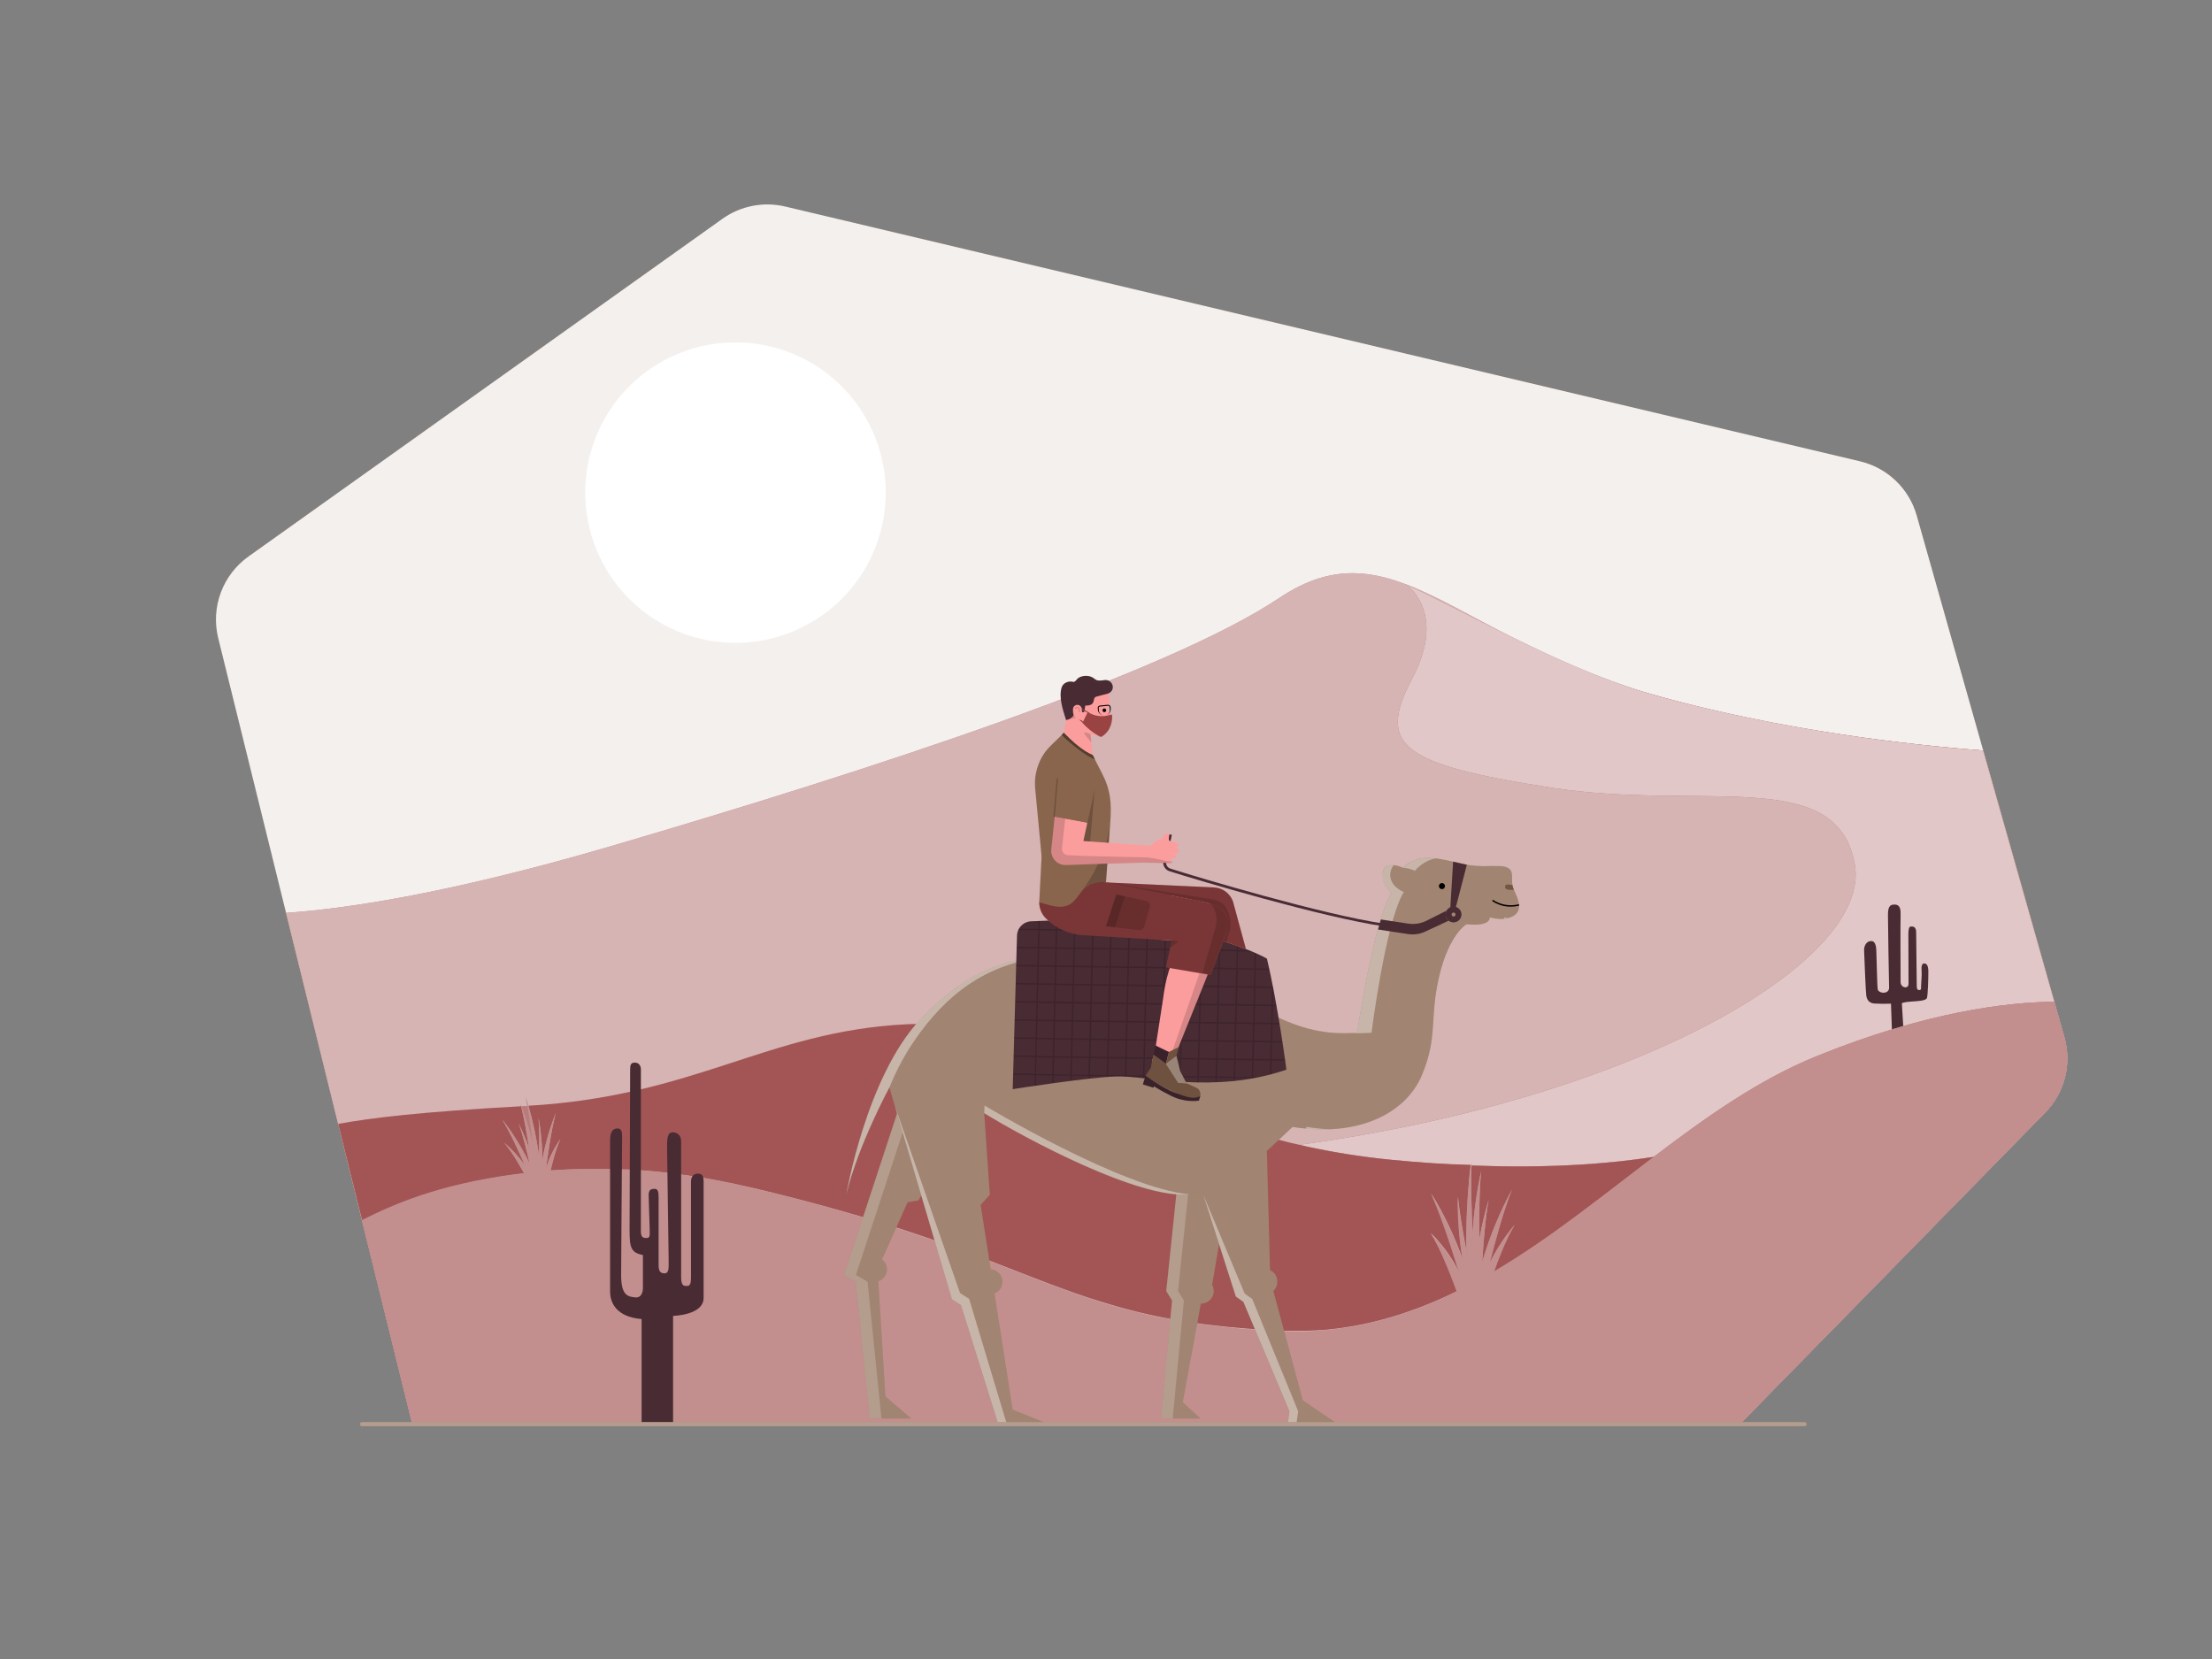 <svg class="gridItem__media" version="1.1" id="Layer_1" xmlns="http://www.w3.org/2000/svg" xmlns:xlink="http://www.w3.org/1999/xlink" x="0px" y="0px" width="1600" height="1200" viewBox="0 0 1600 1200" style="enable-background:new 0 0 1600 1200;" xml:space="preserve" fill="none">
<rect x="0" y="0" width="1600" height="1200" fill="#808080" stroke="none"/>
<path d="M298.21 1030.12L157.82 461.53C155.137 450.635 155.788 439.186 159.689 428.666C163.591 418.146 170.562 409.041 179.7 402.53L522.54 158.26C529.046 153.623 536.468 150.431 544.309 148.9C552.15 147.368 560.228 147.532 568 149.38L1345.43 333.67C1355.14 335.965 1364.06 340.813 1371.27 347.712C1378.48 354.61 1383.71 363.31 1386.43 372.91L1493.25 750.35C1495.94 759.843 1496.07 769.877 1493.63 779.437C1491.19 788.996 1486.27 797.743 1479.37 804.79L1258.68 1030L298.21 1030.12Z" class="change-color-in-svg-3" fill="#00BC7D" style="fill: rgb(138, 101, 77);"/>
<path opacity="0.9" d="M298.21 1030.12L157.82 461.53C155.137 450.635 155.788 439.186 159.689 428.666C163.591 418.146 170.562 409.041 179.7 402.53L522.54 158.26C529.046 153.623 536.468 150.431 544.309 148.9C552.15 147.368 560.228 147.532 568 149.38L1345.43 333.67C1355.14 335.965 1364.06 340.813 1371.27 347.712C1378.48 354.61 1383.71 363.31 1386.43 372.91L1493.25 750.35C1495.94 759.843 1496.07 769.877 1493.63 779.437C1491.19 788.996 1486.27 797.743 1479.37 804.79L1258.68 1030L298.21 1030.12Z" fill="white"/>
<path d="M298.21 1030L206.9 660.3C247.49 657.54 322.28 647.12 441.57 612.15C631.51 556.48 844.25 486.79 925.49 432.44C1006.73 378.09 1053.49 461.51 1193.78 501.95C1283.78 527.9 1378.29 538.55 1434.45 542.86L1493.17 750.34C1495.86 759.833 1495.99 769.867 1493.55 779.427C1491.11 788.986 1486.19 797.733 1479.29 804.78L1258.68 1030H298.21Z" class="change-color-in-svg-2" fill="#3562FF" style="fill: rgb(153, 68, 67);"/>
<path opacity="0.6" d="M298.21 1030L206.9 660.3C247.49 657.54 322.28 647.12 441.57 612.15C631.51 556.48 844.25 486.79 925.49 432.44C1006.73 378.09 1053.49 461.51 1193.78 501.95C1283.78 527.9 1378.29 538.55 1434.45 542.86L1493.17 750.34C1495.86 759.833 1495.99 769.867 1493.55 779.427C1491.11 788.986 1486.19 797.733 1479.29 804.78L1258.68 1030H298.21Z" fill="white"/>
<path d="M1434.46 542.91C1380.95 538.79 1292.01 528.68 1201.46 504.12C1135.98 486.37 1076.62 450.98 1016.86 422.61C1016.86 422.61 1047.11 442.17 1021.54 490.66C995.97 539.15 1012.72 552.75 1122.05 569.75C1231.38 586.75 1328.36 553.59 1341.58 624.83C1354.58 695.14 1183.41 794.98 939.5 828.11C961.251 833.088 983.295 836.688 1005.5 838.89C1093.5 847.61 1156.44 843.03 1196.3 836.77C1234.15 808 1272.24 780.98 1313.68 764.12C1393.68 731.58 1452.44 724.91 1485.92 724.61L1434.46 542.91Z" class="change-color-in-svg-2" fill="#3562FF" style="fill: rgb(153, 68, 67);"/>
<path opacity="0.7" d="M1434.46 542.91C1380.95 538.79 1292.01 528.68 1201.46 504.12C1135.98 486.37 1076.62 450.98 1016.86 422.61C1016.86 422.61 1047.11 442.17 1021.54 490.66C995.97 539.15 1012.72 552.75 1122.05 569.75C1231.38 586.75 1328.36 553.59 1341.58 624.83C1354.58 695.14 1183.41 794.98 939.5 828.11C961.251 833.088 983.295 836.688 1005.5 838.89C1093.5 847.61 1156.44 843.03 1196.3 836.77C1234.15 808 1272.24 780.98 1313.68 764.12C1393.68 731.58 1452.44 724.91 1485.92 724.61L1434.46 542.91Z" fill="white"/>
<path d="M385.44 827.16C384.39 818.43 383.05 808.4 381.53 799.96L380.15 800.04L377.15 800.21C380.53 808.992 383.3 817.997 385.44 827.16V827.16Z" class="change-color-in-svg-2" fill="#3562FF" style="fill: rgb(153, 68, 67);"/>
<path opacity="0.3" d="M385.44 827.16C384.39 818.43 383.05 808.4 381.53 799.96L380.15 800.04L377.15 800.21C380.53 808.992 383.3 817.997 385.44 827.16V827.16Z" fill="white"/>
<path d="M1064.42 843C1063.86 857.17 1064.42 876.09 1065.15 892.07C1066.07 876.933 1068.16 861.889 1071.38 847.07C1069.97 860.91 1069.88 880.49 1070.14 896.32C1071.74 886.746 1073.96 877.286 1076.79 868C1074.35 880.9 1072.88 900.69 1072.17 912.69C1077.48 894.585 1084.68 877.088 1093.65 860.49C1087.28 876.16 1080.78 900.73 1077.54 913.7C1084.54 898.59 1095.7 885.85 1095.7 885.85C1089.03 896.54 1082.7 913.93 1080.7 919.69L1081.28 919.35C1082.34 918.72 1083.39 918.1 1084.44 917.46L1084.69 917.31C1092.11 912.83 1099.44 908.163 1106.69 903.31L1106.87 903.19C1108 902.43 1109.12 901.68 1110.24 900.91L1110.62 900.65L1113.9 898.41L1114.34 898.11L1117.58 895.86L1118.04 895.54L1121.29 893.25L1121.67 892.98L1125.02 890.6L1125.23 890.45C1149.31 873.23 1172.75 854.67 1196.23 836.79C1166 841.55 1122.27 845.33 1064.42 843Z" class="change-color-in-svg-2" fill="#3562FF" style="fill: rgb(153, 68, 67);"/>
<path d="M1005.51 838.81C839 822.3 755.8 735.64 654.92 740.93C554.61 746.19 503.2 792.71 382.27 799.83C385.582 811.602 388.124 823.578 389.88 835.68C390.09 827.16 390.18 816.1 389.58 808.56C391.381 818.607 392.294 828.793 392.31 839C394.372 827.401 397.64 816.05 402.06 805.13C398.62 817.53 395.79 838.65 394.9 845.75C397.82 833.86 405.42 823.92 405.42 823.92C402.03 830.8 399.23 842.47 398.3 846.63C399.3 846.55 400.38 846.48 401.42 846.42C402.01 846.42 402.58 846.33 403.17 846.3L404.88 846.2L405.96 846.14L407.88 846.04L410.42 845.91L412.11 845.83L413.75 845.78L416.3 845.7L419.3 845.6H419.66C420.31 845.6 420.98 845.6 421.66 845.6H424.75H426.53H434.31H436H437.61L441.69 845.69H443.5H444.6H445.6L450.35 845.88H451.12H452.12H453.17H453.48L459.14 846.21H459.52L461.14 846.31H461.52C463.68 846.46 465.86 846.63 468.04 846.82L468.98 846.89L469.98 846.98C475.353 847.453 480.803 848.027 486.33 848.7L487.52 848.84L488.11 848.92C490.57 849.233 493.04 849.567 495.52 849.92H495.71L496.28 850C502.32 850.86 508.45 851.86 514.67 853L515.19 853.09L515.8 853.21C525.04 854.89 534.477 856.867 544.11 859.14L549.19 860.35L550.81 860.74L554.19 861.56L556.19 862.04L559.19 862.77L561.25 863.28L564.05 863.98L566.12 864.5L568.81 865.18L570.94 865.72L573.51 866.38L575.64 866.93L578.15 867.58L580.23 868.12L582.73 868.78L584.73 869.32L587.21 869.98L589.21 870.51L591.67 871.17L593.67 871.7L596.07 872.36L598.01 872.89L600.38 873.55L602.27 874.08L604.65 874.75L606.46 875.26L608.89 875.95L610.58 876.43L613.2 877.19L614.65 877.61L618.47 878.73H618.64L622.95 880.01L624.32 880.42L627.27 881.31L628.8 881.78L631.64 882.65L633.04 883.08L637.04 884.3H637.17L642.35 885.93L643.35 886.26L648.26 887.84L649.26 888.16L654.07 889.73L654.28 889.8L659.13 891.41L660.13 891.73L664.74 893.29L665.59 893.58L670 895.09L670.34 895.21L674.83 896.77L675.78 897.1L680.06 898.61L680.85 898.89L684.91 900.34L685.31 900.48L689.53 902.01L690.4 902.33L694.46 903.82L695.13 904.07L698.9 905.47L699.41 905.66L703.33 907.13L704.19 907.45L708 908.89L708.6 909.12L712.19 910.49L712.67 910.67L716.4 912.1L717.22 912.42L720.83 913.81L721.39 914.03L724.9 915.39L725.22 915.52L728.91 916.95L729.65 917.24L733.06 918.57L736.74 920L737.26 920.2L740.72 921.55L741.38 921.81L744.89 923.17L745.18 923.28L748.43 924.54L749.01 924.76L752.32 926.03L752.99 926.29L756.37 927.58L756.63 927.68L759.8 928.88L760.42 929.11L763.67 930.32L764.32 930.56L767.65 931.79L767.82 931.85L771.04 933.02L771.64 933.24L774.88 934.4L775.51 934.62C777.743 935.407 779.977 936.183 782.21 936.95L782.85 937.17L786.1 938.27L786.7 938.47C787.79 938.83 788.89 939.2 789.99 939.55H790.12L793.47 940.62L794.15 940.84C795.24 941.18 796.33 941.53 797.43 941.84L798.04 942.03L801.31 943.03L801.53 943.09L804.94 944.09L805.64 944.29L809.02 945.29L809.59 945.45L812.91 946.36L813.23 946.45L816.74 947.38L817.46 947.57L820.98 948.46L821.54 948.6L824.94 949.43L825.36 949.53C826.56 949.82 827.78 950.1 829 950.37L829.75 950.54C830.97 950.81 832.19 951.09 833.42 951.35L833.98 951.47L837.53 952.22L838.02 952.32L841.82 953.08L842.63 953.24L846.5 953.97L847.02 954.06L850.77 954.73L851.35 954.83L855.35 955.51L856.19 955.65L860.32 956.3L860.78 956.37L864.78 956.96L865.47 957.06L869.73 957.65L870.61 957.77L875.03 958.34H875.45L879.72 958.85L880.52 958.94L885.05 959.44L886.05 959.54L890.79 960.02H891.11L895.79 960.45L896.65 960.53L901.51 960.94L902.51 961.02L907.63 961.4H907.83L912.93 961.74L913.93 961.8L919.14 962.11L920.14 962.17L925.68 962.46C927.28 962.54 928.88 962.6 930.47 962.64H931.04H932.04H935.25H940H941.9L944.76 962.57L946.62 962.51L949.56 962.37L950.77 962.31H951.29L954.69 962.08H955.21H955.89C957.41 961.96 958.89 961.83 960.42 961.68L961.74 961.54C962.81 961.43 963.89 961.32 964.96 961.19L966.74 960.97L969.46 960.62L971.37 960.35L973.95 959.96L975.88 959.65L978.43 959.22L978.88 959.14L980.32 958.89L982.99 958.38L983.99 958.19L984.73 958.05L988.24 957.31L990.09 956.9L993.24 956.17L993.97 955.99L995.12 955.71L997.53 955.11L998.65 954.81L999.55 954.57L1001.79 953.97L1003.85 953.39L1006.02 952.76L1008.09 952.14L1010.24 951.48L1010.84 951.29L1012.3 950.83L1014.49 950.11L1015.18 949.88L1016.72 949.37C1017.93 948.96 1019.14 948.54 1020.34 948.11L1022.48 947.33L1024.48 946.62L1024.85 946.48L1026.68 945.79L1028.55 945.07L1030.78 944.19L1032.58 943.47L1032.95 943.32L1034.83 942.55L1036.57 941.82L1038.25 941.11L1038.86 940.85L1040.46 940.15L1042.46 939.26L1042.83 939.1L1043.83 938.64C1045.63 937.83 1047.43 936.99 1049.22 936.15L1050.33 935.63L1051.26 935.18L1052.78 934.44L1053.88 933.9C1051.72 927.99 1047.3 916.32 1042.68 906.22L1041.68 904.08C1041.54 903.79 1041.41 903.51 1041.27 903.23C1040.97 902.59 1040.66 901.97 1040.36 901.36L1040.15 900.93C1038.63 897.752 1036.86 894.693 1034.88 891.78C1034.88 891.78 1048.61 904.64 1055.88 921.56C1052.79 911.23 1043.36 880.56 1035.2 863.07C1044.46 878.171 1052.12 894.198 1058.05 910.89C1055.55 895.748 1054.39 880.416 1054.57 865.07C1055.57 876.4 1058.42 892.78 1060.84 905.36C1060.84 904.36 1060.84 903.29 1060.78 902.26C1060.78 901.93 1060.78 901.6 1060.78 901.26C1060.78 900.56 1060.78 899.85 1060.78 899.16C1060.78 898.79 1060.78 898.42 1060.78 898.05C1060.78 897.39 1060.78 896.74 1060.78 896.05V894.94C1060.78 894.25 1060.78 893.57 1060.78 892.89C1060.78 892.59 1060.78 892.28 1060.78 891.98C1060.78 889.98 1060.84 888.07 1060.88 886.17C1060.88 885.91 1060.88 885.65 1060.88 885.38C1060.88 884.69 1060.88 884 1060.94 883.38V882.47C1060.94 881.83 1060.99 881.19 1061.01 880.56C1061.01 880.27 1061.01 879.97 1061.01 879.68L1061.1 877.68V876.99C1061.19 875.2 1061.28 873.45 1061.38 871.76V871.25C1061.38 870.58 1061.46 869.92 1061.51 869.25C1061.51 869.02 1061.51 868.79 1061.51 868.56L1061.63 866.8C1061.63 866.57 1061.63 866.35 1061.63 866.12C1061.63 865.51 1061.72 864.92 1061.77 864.33C1061.77 864.16 1061.77 863.99 1061.77 863.83C1061.89 862.3 1062.02 860.83 1062.15 859.41V859.12C1062.15 858.53 1062.26 857.95 1062.31 857.38C1062.31 857.21 1062.31 857.04 1062.31 856.88C1062.31 856.38 1062.41 855.88 1062.46 855.42C1062.46 855.25 1062.46 855.08 1062.46 854.92C1062.51 854.427 1062.56 853.947 1062.61 853.48C1062.61 853.35 1062.61 853.23 1062.61 853.1C1062.67 852.55 1062.73 852.01 1062.79 851.49C1062.79 851.49 1062.79 851.42 1062.79 851.38C1062.85 850.82 1062.91 850.29 1062.97 849.77C1062.97 849.65 1062.97 849.54 1062.97 849.42C1063.02 849.03 1063.06 848.65 1063.1 848.29L1063.16 847.83C1063.16 847.53 1063.23 847.23 1063.27 846.94L1063.33 846.45L1063.42 845.71L1063.48 845.22C1063.48 845.01 1063.53 844.82 1063.56 844.63C1063.56 844.23 1063.66 843.85 1063.71 843.51V843.3C1063.71 843.08 1063.77 842.88 1063.8 842.68C1063.8 842.68 1063.8 842.59 1063.8 842.55C1046 842.21 1026.5 840.89 1005.51 838.81Z" class="change-color-in-svg-2" fill="#3562FF" style="fill: rgb(153, 68, 67);"/>
<path d="M375.19 812.6C378.057 818.384 380.549 824.346 382.65 830.45C381.19 820.76 379.19 808.97 376.95 800.19C304.85 804.19 268.11 808.61 244.64 812.96L261.9 882.59C264.9 881.04 261.9 882.59 265.24 881.01L265.36 880.95L265.62 880.83L268.38 879.52L268.56 879.43L268.92 879.26C271.57 878.02 274.32 876.79 277.18 875.55C277.36 875.47 277.53 875.39 277.72 875.32L278.21 875.11C279.21 874.69 280.21 874.27 281.21 873.86L281.52 873.73L281.74 873.64C283.46 872.927 285.213 872.217 287 871.51L287.24 871.41L287.46 871.33L290.62 870.1L290.95 869.97L291.56 869.74L291.96 869.59C294.92 868.47 297.967 867.37 301.1 866.29L302 866L302.25 865.91C303.49 865.48 304.75 865.06 306.02 864.64L306.68 864.42L306.89 864.35C308.55 863.81 310.24 863.27 311.89 862.74L312.89 862.42H312.99L316.68 861.31H316.78L318.04 860.94H318.09C319.71 860.47 321.34 860.01 323 859.55L323.23 859.49L323.91 859.31L324.31 859.2L328.31 858.14L328.57 858.07L329.64 857.8C331.57 857.31 333.52 856.8 335.49 856.35H335.57L335.82 856.29C337.41 855.91 339.02 855.54 340.64 855.18L341.21 855.05L342.16 854.84L342.37 854.79L346.81 853.84H346.99H347.16C349.3 853.4 351.467 852.973 353.66 852.56L354.43 852.41L355.33 852.25L359.76 851.46L360.52 851.33L361.25 851.21C363.51 850.83 365.79 850.47 368.11 850.13H368.36H368.68C370.29 849.89 371.92 849.66 373.55 849.44L374.3 849.33H374.66L375.47 849.23C377.36 848.98 379.26 848.75 381.18 848.52L381.77 848.45H378.9C378.9 848.45 371.43 834.32 364.7 826.7C370.364 831.497 375.404 836.987 379.7 843.04C376.16 834.91 369.19 819.46 363.28 809.85C370.981 819.752 377.618 830.437 383.08 841.73C381.33 833.61 378.2 820.79 375.19 812.6Z" class="change-color-in-svg-2" fill="#3562FF" style="fill: rgb(153, 68, 67);"/>
<g opacity="0.3">
<path opacity="0.3" d="M1064.42 843C1063.86 857.17 1064.42 876.09 1065.15 892.07C1066.07 876.933 1068.16 861.889 1071.38 847.07C1069.97 860.91 1069.88 880.49 1070.14 896.32C1071.74 886.746 1073.96 877.286 1076.79 868C1074.35 880.9 1072.88 900.69 1072.17 912.69C1077.48 894.585 1084.68 877.088 1093.65 860.49C1087.28 876.16 1080.78 900.73 1077.54 913.7C1084.54 898.59 1095.7 885.85 1095.7 885.85C1089.03 896.54 1082.7 913.93 1080.7 919.69L1081.28 919.35C1082.34 918.72 1083.39 918.1 1084.44 917.46L1084.69 917.31C1092.11 912.83 1099.44 908.163 1106.69 903.31L1106.87 903.19C1108 902.43 1109.12 901.68 1110.24 900.91L1110.62 900.65L1113.9 898.41L1114.34 898.11L1117.58 895.86L1118.04 895.54L1121.29 893.25L1121.67 892.98L1125.02 890.6L1125.23 890.45C1149.31 873.23 1172.75 854.67 1196.23 836.79C1166 841.55 1122.27 845.33 1064.42 843Z" fill="white"/>
<path opacity="0.3" d="M1005.51 838.81C839 822.3 755.8 735.64 654.92 740.93C554.61 746.19 503.2 792.71 382.27 799.83C385.582 811.602 388.124 823.578 389.88 835.68C390.09 827.16 390.18 816.1 389.58 808.56C391.381 818.607 392.294 828.793 392.31 839C394.372 827.401 397.64 816.05 402.06 805.13C398.62 817.53 395.79 838.65 394.9 845.75C397.82 833.86 405.42 823.92 405.42 823.92C402.03 830.8 399.23 842.47 398.3 846.63C399.3 846.55 400.38 846.48 401.42 846.42C402.01 846.42 402.58 846.33 403.17 846.3L404.88 846.2L405.96 846.14L407.88 846.04L410.42 845.91L412.11 845.83L413.75 845.78L416.3 845.7L419.3 845.6H419.66C420.31 845.6 420.98 845.6 421.66 845.6H424.75H426.53H434.31H436H437.61L441.69 845.69H443.5H444.6H445.6L450.35 845.88H451.12H452.12H453.17H453.48L459.14 846.21H459.52L461.14 846.31H461.52C463.68 846.46 465.86 846.63 468.04 846.82L468.98 846.89L469.98 846.98C475.353 847.453 480.803 848.027 486.33 848.7L487.52 848.84L488.11 848.92C490.57 849.233 493.04 849.567 495.52 849.92H495.71L496.28 850C502.32 850.86 508.45 851.86 514.67 853L515.19 853.09L515.8 853.21C525.04 854.89 534.477 856.867 544.11 859.14L549.19 860.35L550.81 860.74L554.19 861.56L556.19 862.04L559.19 862.77L561.25 863.28L564.05 863.98L566.12 864.5L568.81 865.18L570.94 865.72L573.51 866.38L575.64 866.93L578.15 867.58L580.23 868.12L582.73 868.78L584.73 869.32L587.21 869.98L589.21 870.51L591.67 871.17L593.67 871.7L596.07 872.36L598.01 872.89L600.38 873.55L602.27 874.08L604.65 874.75L606.46 875.26L608.89 875.95L610.58 876.43L613.2 877.19L614.65 877.61L618.47 878.73H618.64L622.95 880.01L624.32 880.42L627.27 881.31L628.8 881.78L631.64 882.65L633.04 883.08L637.04 884.3H637.17L642.35 885.93L643.35 886.26L648.26 887.84L649.26 888.16L654.07 889.73L654.28 889.8L659.13 891.41L660.13 891.73L664.74 893.29L665.59 893.58L670 895.09L670.34 895.21L674.83 896.77L675.78 897.1L680.06 898.61L680.85 898.89L684.91 900.34L685.31 900.48L689.53 902.01L690.4 902.33L694.46 903.82L695.13 904.07L698.9 905.47L699.41 905.66L703.33 907.13L704.19 907.45L708 908.89L708.6 909.12L712.19 910.49L712.67 910.67L716.4 912.1L717.22 912.42L720.83 913.81L721.39 914.03L724.9 915.39L725.22 915.52L728.91 916.95L729.65 917.24L733.06 918.57L736.74 920L737.26 920.2L740.72 921.55L741.38 921.81L744.89 923.17L745.18 923.28L748.43 924.54L749.01 924.76L752.32 926.03L752.99 926.29L756.37 927.58L756.63 927.68L759.8 928.88L760.42 929.11L763.67 930.32L764.32 930.56L767.65 931.79L767.82 931.85L771.04 933.02L771.64 933.24L774.88 934.4L775.51 934.62C777.743 935.407 779.977 936.183 782.21 936.95L782.85 937.17L786.1 938.27L786.7 938.47C787.79 938.83 788.89 939.2 789.99 939.55H790.12L793.47 940.62L794.15 940.84C795.24 941.18 796.33 941.53 797.43 941.84L798.04 942.03L801.31 943.03L801.53 943.09L804.94 944.09L805.64 944.29L809.02 945.29L809.59 945.45L812.91 946.36L813.23 946.45L816.74 947.38L817.46 947.57L820.98 948.46L821.54 948.6L824.94 949.43L825.36 949.53C826.56 949.82 827.78 950.1 829 950.37L829.75 950.54C830.97 950.81 832.19 951.09 833.42 951.35L833.98 951.47L837.53 952.22L838.02 952.32L841.82 953.08L842.63 953.24L846.5 953.97L847.02 954.06L850.77 954.73L851.35 954.83L855.35 955.51L856.19 955.65L860.32 956.3L860.78 956.37L864.78 956.96L865.47 957.06L869.73 957.65L870.61 957.77L875.03 958.34H875.45L879.72 958.85L880.52 958.94L885.05 959.44L886.05 959.54L890.79 960.02H891.11L895.79 960.45L896.65 960.53L901.51 960.94L902.51 961.02L907.63 961.4H907.83L912.93 961.74L913.93 961.8L919.14 962.11L920.14 962.17L925.68 962.46C927.28 962.54 928.88 962.6 930.47 962.64H931.04H932.04H935.25H940H941.9L944.76 962.57L946.62 962.51L949.56 962.37L950.77 962.31H951.29L954.69 962.08H955.21H955.89C957.41 961.96 958.89 961.83 960.42 961.68L961.74 961.54C962.81 961.43 963.89 961.32 964.96 961.19L966.74 960.97L969.46 960.62L971.37 960.35L973.95 959.96L975.88 959.65L978.43 959.22L978.88 959.14L980.32 958.89L982.99 958.38L983.99 958.19L984.73 958.05L988.24 957.31L990.09 956.9L993.24 956.17L993.97 955.99L995.12 955.71L997.53 955.11L998.65 954.81L999.55 954.57L1001.79 953.97L1003.85 953.39L1006.02 952.76L1008.09 952.14L1010.24 951.48L1010.84 951.29L1012.3 950.83L1014.49 950.11L1015.18 949.88L1016.72 949.37C1017.93 948.96 1019.14 948.54 1020.34 948.11L1022.48 947.33L1024.48 946.62L1024.85 946.48L1026.68 945.79L1028.55 945.07L1030.78 944.19L1032.58 943.47L1032.95 943.32L1034.83 942.55L1036.57 941.82L1038.25 941.11L1038.86 940.85L1040.46 940.15L1042.46 939.26L1042.83 939.1L1043.83 938.64C1045.63 937.83 1047.43 936.99 1049.22 936.15L1050.33 935.63L1051.26 935.18L1052.78 934.44L1053.88 933.9C1051.72 927.99 1047.3 916.32 1042.68 906.22L1041.68 904.08C1041.54 903.79 1041.41 903.51 1041.27 903.23C1040.97 902.59 1040.66 901.97 1040.36 901.36L1040.15 900.93C1038.63 897.752 1036.86 894.693 1034.88 891.78C1034.88 891.78 1048.61 904.64 1055.88 921.56C1052.79 911.23 1043.36 880.56 1035.2 863.07C1044.46 878.171 1052.12 894.198 1058.05 910.89C1055.55 895.748 1054.39 880.416 1054.57 865.07C1055.57 876.4 1058.42 892.78 1060.84 905.36C1060.84 904.36 1060.84 903.29 1060.78 902.26C1060.78 901.93 1060.78 901.6 1060.78 901.26C1060.78 900.56 1060.78 899.85 1060.78 899.16C1060.78 898.79 1060.78 898.42 1060.78 898.05C1060.78 897.39 1060.78 896.74 1060.78 896.05V894.94C1060.78 894.25 1060.78 893.57 1060.78 892.89C1060.78 892.59 1060.78 892.28 1060.78 891.98C1060.78 889.98 1060.84 888.07 1060.88 886.17C1060.88 885.91 1060.88 885.65 1060.88 885.38C1060.88 884.69 1060.88 884 1060.94 883.38V882.47C1060.94 881.83 1060.99 881.19 1061.01 880.56C1061.01 880.27 1061.01 879.97 1061.01 879.68L1061.1 877.68V876.99C1061.19 875.2 1061.28 873.45 1061.38 871.76V871.25C1061.38 870.58 1061.46 869.92 1061.51 869.25C1061.51 869.02 1061.51 868.79 1061.51 868.56L1061.63 866.8C1061.63 866.57 1061.63 866.35 1061.63 866.12C1061.63 865.51 1061.72 864.92 1061.77 864.33C1061.77 864.16 1061.77 863.99 1061.77 863.83C1061.89 862.3 1062.02 860.83 1062.15 859.41V859.12C1062.15 858.53 1062.26 857.95 1062.31 857.38C1062.31 857.21 1062.31 857.04 1062.31 856.88C1062.31 856.38 1062.41 855.88 1062.46 855.42C1062.46 855.25 1062.46 855.08 1062.46 854.92C1062.51 854.427 1062.56 853.947 1062.61 853.48C1062.61 853.35 1062.61 853.23 1062.61 853.1C1062.67 852.55 1062.73 852.01 1062.79 851.49C1062.79 851.49 1062.79 851.42 1062.79 851.38C1062.85 850.82 1062.91 850.29 1062.97 849.77C1062.97 849.65 1062.97 849.54 1062.97 849.42C1063.02 849.03 1063.06 848.65 1063.1 848.29L1063.16 847.83C1063.16 847.53 1063.23 847.23 1063.27 846.94L1063.33 846.45L1063.42 845.71L1063.48 845.22C1063.48 845.01 1063.53 844.82 1063.56 844.63C1063.56 844.23 1063.66 843.85 1063.71 843.51V843.3C1063.71 843.08 1063.77 842.88 1063.8 842.68C1063.8 842.68 1063.8 842.59 1063.8 842.55C1046 842.21 1026.5 840.89 1005.51 838.81Z" fill="white"/>
<path opacity="0.3" d="M375.19 812.6C378.057 818.384 380.549 824.346 382.65 830.45C381.19 820.76 379.19 808.97 376.95 800.19C304.85 804.19 268.11 808.61 244.64 812.96L261.9 882.59C264.9 881.04 261.9 882.59 265.24 881.01L265.36 880.95L265.62 880.83L268.38 879.52L268.56 879.43L268.92 879.26C271.57 878.02 274.32 876.79 277.18 875.55C277.36 875.47 277.53 875.39 277.72 875.32L278.21 875.11C279.21 874.69 280.21 874.27 281.21 873.86L281.52 873.73L281.74 873.64C283.46 872.927 285.213 872.217 287 871.51L287.24 871.41L287.46 871.33L290.62 870.1L290.95 869.97L291.56 869.74L291.96 869.59C294.92 868.47 297.967 867.37 301.1 866.29L302 866L302.25 865.91C303.49 865.48 304.75 865.06 306.02 864.64L306.68 864.42L306.89 864.35C308.55 863.81 310.24 863.27 311.89 862.74L312.89 862.42H312.99L316.68 861.31H316.78L318.04 860.94H318.09C319.71 860.47 321.34 860.01 323 859.55L323.23 859.49L323.91 859.31L324.31 859.2L328.31 858.14L328.57 858.07L329.64 857.8C331.57 857.31 333.52 856.8 335.49 856.35H335.57L335.82 856.29C337.41 855.91 339.02 855.54 340.64 855.18L341.21 855.05L342.16 854.84L342.37 854.79L346.81 853.84H346.99H347.16C349.3 853.4 351.467 852.973 353.66 852.56L354.43 852.41L355.33 852.25L359.76 851.46L360.52 851.33L361.25 851.21C363.51 850.83 365.79 850.47 368.11 850.13H368.36H368.68C370.29 849.89 371.92 849.66 373.55 849.44L374.3 849.33H374.66L375.47 849.23C377.36 848.98 379.26 848.75 381.18 848.52L381.77 848.45H378.9C378.9 848.45 371.43 834.32 364.7 826.7C370.364 831.497 375.404 836.987 379.7 843.04C376.16 834.91 369.19 819.46 363.28 809.85C370.981 819.752 377.618 830.437 383.08 841.73C381.33 833.61 378.2 820.79 375.19 812.6Z" fill="white"/>
</g>
<path d="M1391.75 696.89C1390.47 696.89 1389.63 698.38 1389.94 701.78C1390.25 705.18 1389.58 711.02 1389.58 713.04C1389.58 715.06 1389.73 716.12 1388.35 716.12C1386.97 716.12 1386.44 715.48 1386.44 713.57C1386.44 711.66 1386.01 679.14 1386.01 674.35C1386.01 669.56 1383.01 670.21 1381.87 670.21C1380.73 670.21 1380.38 673.29 1380.38 675.31C1380.38 677.33 1380.49 709.11 1380.49 711.31C1380.49 713.51 1379.49 714.18 1378.15 714.18C1377.24 714.108 1376.38 713.698 1375.76 713.03C1375.13 712.363 1374.77 711.486 1374.76 710.57C1374.76 708.34 1374.54 668.42 1374.76 661.08C1374.98 653.74 1371.25 654.17 1369.13 654.39C1367.01 654.61 1365.62 656.2 1365.62 661.62C1365.62 666.8 1366.2 706.7 1366.44 714.3C1366.49 715.201 1366.2 716.089 1365.62 716.78C1363.33 719.33 1358.03 717.78 1358.18 715.14C1357.76 712.7 1357.4 691.51 1357.18 687.26C1356.91 680.83 1354.52 680.26 1352.18 680.88C1349.84 681.5 1348.25 684.28 1348.35 687.47C1348.45 690.66 1349.52 717.8 1349.94 720.24C1350.36 722.68 1351.53 725.45 1355.57 725.87C1359.64 726.116 1363.72 726.153 1367.79 725.98L1368.46 744.57L1376.66 742.15L1375.66 725.66C1375.66 725.66 1377.04 724.81 1381.93 724.49C1386.82 724.17 1393.19 723.96 1393.83 721.83C1394.47 719.7 1394.83 708.23 1394.83 702.83C1394.83 697.43 1393 696.89 1391.75 696.89Z" class="change-color-in-svg-1" fill="#15247C" style="fill: rgb(73, 43, 52);"/>
<path d="M1485.88 724.62C1452.4 724.92 1393.63 731.62 1313.65 764.13C1230.87 797.8 1161.46 872.01 1080.65 919.72C1082.65 913.96 1088.99 896.57 1095.65 885.88C1095.65 885.88 1084.47 898.63 1077.49 913.73C1080.73 900.73 1087.23 876.19 1093.6 860.52C1084.63 877.118 1077.43 894.615 1072.12 912.72C1072.83 900.72 1074.3 880.93 1076.74 868.03C1073.91 877.316 1071.69 886.776 1070.09 896.35C1069.84 880.52 1069.92 860.94 1071.33 847.1C1068.11 861.919 1066.03 876.963 1065.1 892.1C1064.32 875.25 1063.74 855.1 1064.45 840.73C1061.36 862.278 1060.08 884.048 1060.62 905.81C1058.2 893.23 1055.33 876.86 1054.35 865.52C1054.17 880.866 1055.33 896.198 1057.83 911.34C1051.91 894.648 1044.26 878.621 1035 863.52C1043.16 881.05 1052.59 911.68 1055.68 922.01C1048.4 905.09 1034.68 892.23 1034.68 892.23C1041.28 901.42 1050.27 925.05 1053.68 934.35C1014.81 953.47 972.9 965.26 925.46 962.98C764.87 955.25 755.46 909.5 544.04 859.39C488.75 846.29 440.04 843.55 398.26 846.62C399.2 842.45 402 830.79 405.38 823.91C405.38 823.91 397.78 833.85 394.86 845.74C395.76 838.64 398.58 817.51 402.02 805.12C397.602 816.043 394.338 827.398 392.28 839C392.264 828.796 391.35 818.614 389.55 808.57C390.15 816.12 390.06 827.18 389.85 835.69C387.821 821.353 384.596 807.21 380.21 793.41C382.21 802.77 384.07 816.04 385.41 827.17C383.153 817.344 380.144 807.705 376.41 798.34C378.85 807.26 381.05 820.09 382.62 830.51C380.519 824.406 378.027 818.444 375.16 812.66C378.16 820.85 381.3 833.66 383.08 841.46C377.614 830.17 370.977 819.485 363.28 809.58C369.19 819.19 376.16 834.64 379.7 842.77C375.407 836.714 370.367 831.224 364.7 826.43C371.42 834.04 378.9 848.18 378.9 848.18H381.77C325.66 854.59 289.45 868.18 261.77 882.7L298.19 1030H1258.65L1479.26 804.8C1486.16 797.753 1491.08 789.006 1493.52 779.447C1495.96 769.887 1495.83 759.853 1493.14 750.36L1485.88 724.62Z" class="change-color-in-svg-2" fill="#3562FF" style="fill: rgb(153, 68, 67);"/>
<path opacity="0.4" d="M1485.88 724.62C1452.4 724.92 1393.63 731.62 1313.65 764.13C1230.87 797.8 1161.46 872.01 1080.65 919.72C1082.65 913.96 1088.99 896.57 1095.65 885.88C1095.65 885.88 1084.47 898.63 1077.49 913.73C1080.73 900.73 1087.23 876.19 1093.6 860.52C1084.63 877.118 1077.43 894.615 1072.12 912.72C1072.83 900.72 1074.3 880.93 1076.74 868.03C1073.91 877.316 1071.69 886.776 1070.09 896.35C1069.84 880.52 1069.92 860.94 1071.33 847.1C1068.11 861.919 1066.03 876.963 1065.1 892.1C1064.32 875.25 1063.74 855.1 1064.45 840.73C1061.36 862.278 1060.08 884.048 1060.62 905.81C1058.2 893.23 1055.33 876.86 1054.35 865.52C1054.17 880.866 1055.33 896.198 1057.83 911.34C1051.91 894.648 1044.26 878.621 1035 863.52C1043.16 881.05 1052.59 911.68 1055.68 922.01C1048.4 905.09 1034.68 892.23 1034.68 892.23C1041.28 901.42 1050.27 925.05 1053.68 934.35C1014.81 953.47 972.9 965.26 925.46 962.98C764.87 955.25 755.46 909.5 544.04 859.39C488.75 846.29 440.04 843.55 398.26 846.62C399.2 842.45 402 830.79 405.38 823.91C405.38 823.91 397.78 833.85 394.86 845.74C395.76 838.64 398.58 817.51 402.02 805.12C397.602 816.043 394.338 827.398 392.28 839C392.264 828.796 391.35 818.614 389.55 808.57C390.15 816.12 390.06 827.18 389.85 835.69C387.821 821.353 384.596 807.21 380.21 793.41C382.21 802.77 384.07 816.04 385.41 827.17C383.153 817.344 380.144 807.705 376.41 798.34C378.85 807.26 381.05 820.09 382.62 830.51C380.519 824.406 378.027 818.444 375.16 812.66C378.16 820.85 381.3 833.66 383.08 841.46C377.614 830.17 370.977 819.485 363.28 809.58C369.19 819.19 376.16 834.64 379.7 842.77C375.407 836.714 370.367 831.224 364.7 826.43C371.42 834.04 378.9 848.18 378.9 848.18H381.77C325.66 854.59 289.45 868.18 261.77 882.7L298.19 1030H1258.65L1479.26 804.8C1486.16 797.753 1491.08 789.006 1493.52 779.447C1495.96 769.887 1495.83 759.853 1493.14 750.36L1485.88 724.62Z" fill="white"/>
<path d="M532 465C553.495 464.994 574.506 458.614 592.375 446.667C610.245 434.719 624.17 417.742 632.39 397.88C640.61 378.018 642.755 356.165 638.555 335.084C634.355 314.004 623.998 294.641 608.794 279.447C593.589 264.252 574.221 253.908 553.137 249.721C532.053 245.535 510.202 247.694 490.345 255.927C470.489 264.16 453.52 278.096 441.584 295.973C429.649 313.85 423.282 334.865 423.29 356.36C423.301 385.182 434.76 412.819 455.146 433.193C475.533 453.567 503.178 465.008 532 465V465Z" fill="white"/>
<path d="M486.84 819.07C484.09 819.07 482.5 820.3 482.5 828.78C482.5 837.48 483.65 903.87 483.65 910.51C483.65 917.15 484.08 921.04 480.65 921.04C477.22 921.04 476.38 918.89 476.38 914.8V866.18C476.38 861.63 475.77 859.93 473.45 859.93C471.13 859.93 469.19 860.38 469.19 864.43C469.19 868.48 469.97 886.9 469.97 890.43C469.97 893.96 470.18 895.5 467.41 895.5C464.64 895.5 463.57 894.33 463.57 890.62V773.51C463.57 771.07 462.28 768.62 459.17 768.62C456.06 768.62 455.81 770.55 455.81 773.96C455.81 777.37 455.39 876.87 455.39 889.62C455.39 902.37 456.31 906.1 465.05 907.79V932C465.05 932 465.05 939 459.52 938.44C453.99 937.88 449.28 937 449.28 922.2C449.28 907.4 449.99 827.83 449.99 823.15C449.99 818.47 449.71 816.26 446.55 816.26C443.39 816.26 441.3 818.44 441.3 824.94V934.1C441.3 942.55 445.98 952.57 464.08 954.1V1030.1H486.86V951.8C486.86 951.8 508.95 951.41 508.95 938.8V854.71C508.95 850.31 507.66 848.92 504.87 848.92C502.08 848.92 499.8 850.54 499.8 854.92V924.56C499.8 928.04 499.17 930.12 497.26 930.12C495.35 930.12 492.69 930.93 492.69 923.98V825.38C492.66 821.68 490.24 819.07 486.84 819.07Z" class="change-color-in-svg-1" fill="#15247C" style="fill: rgb(73, 43, 52);"/>
<path opacity="0.2" d="M1188.77 842.5C1188.7 842.548 1188.63 842.601 1188.57 842.66C1188.63 842.601 1188.7 842.548 1188.77 842.5V842.5Z" fill="black"/>
<path opacity="0.2" d="M1192.55 839.61L1192.45 839.68L1192.55 839.61Z" fill="black"/>
<path d="M664.28 868.31L670.8 857.48L651.71 796.81L610.55 922.2L618.97 927.15L629.05 1026.05H659.05L640.41 1010.05L635.31 926.72C636.874 926.215 638.269 925.291 639.345 924.049C640.421 922.807 641.136 921.294 641.413 919.674C641.69 918.055 641.519 916.39 640.917 914.861C640.315 913.332 639.307 911.997 638 911L656.49 869.66L664.28 868.31Z" class="change-color-in-svg-3" fill="#00BC7D" style="fill: rgb(138, 101, 77);"/>
<path d="M887.78 864.7L852 853.1L843.58 933.87L847.79 940.66L839.72 1026.05H868.32L855.5 1014.31L868.61 942.89H868.87C870.451 942.902 872.006 942.497 873.381 941.717C874.756 940.936 875.9 939.807 876.7 938.444C877.5 937.081 877.927 935.531 877.937 933.95C877.948 932.369 877.542 930.814 876.76 929.44L887.78 864.7Z" class="change-color-in-svg-3" fill="#00BC7D" style="fill: rgb(138, 101, 77);"/>
<path opacity="0.2" d="M887.78 864.7L852 853.1L843.58 933.87L847.79 940.66L839.72 1026.05H868.32L855.5 1014.31L868.61 942.89H868.87C870.451 942.902 872.006 942.497 873.381 941.717C874.756 940.936 875.9 939.807 876.7 938.444C877.5 937.081 877.927 935.531 877.937 933.95C877.948 932.369 877.542 930.814 876.76 929.44L887.78 864.7Z" fill="white"/>
<path opacity="0.2" d="M619.11 922.2L655.9 810.12L651.71 796.82L610.55 922.2L618.98 927.15L629.05 1026.05H637.61L627.53 927.15L619.11 922.2Z" fill="white"/>
<path opacity="0.2" d="M852.12 933.87L860.26 855.78L852 853.1L843.58 933.87L847.79 940.66L839.72 1026.05H848.27L856.34 940.66L852.12 933.87Z" fill="white"/>
<path opacity="0.2" d="M664.28 868.31L670.8 857.48L651.71 796.81L610.55 922.2L618.97 927.15L629.05 1026.05H659.05L640.41 1010.05L635.31 926.72C636.874 926.215 638.269 925.291 639.345 924.049C640.421 922.807 641.136 921.294 641.413 919.674C641.69 918.055 641.519 916.39 640.917 914.861C640.315 913.332 639.307 911.997 638 911L656.49 869.66L664.28 868.31Z" fill="white"/>
<path d="M1095 643.62C1090.87 635.01 1100 625.53 1080 626.39C1060 627.25 1057.78 623.98 1039.86 621.05C1021.94 618.12 1015.05 627.77 1015.05 627.77C1015.05 627.77 1001.37 621.36 1000.28 631.04C999.961 633.832 1000.36 636.66 1001.43 639.256C1002.51 641.852 1004.23 644.132 1006.43 645.88C993.25 667.37 981.67 747 981.67 747C927.04 751.2 911.43 718.78 829.18 699C746.93 679.22 704.74 696.09 665.71 737.39C626.68 778.69 612.16 864 612.16 864C620.5 828.72 643.31 786.6 643.31 786.6L688.55 939.83L695.09 944.03L722.09 1030.16H758.65L732.49 1019.66L719.33 935.55C721.241 934.806 722.841 933.431 723.865 931.654C724.889 929.876 725.274 927.802 724.958 925.776C724.642 923.749 723.643 921.891 722.126 920.51C720.61 919.128 718.667 918.306 716.62 918.18L709.32 871.52L715.97 864.21L711.91 805.21C711.91 805.21 831.44 878 869.53 861.82L893.89 937.82L899.36 941.72L932.65 1020.85L931.32 1030.13H967.75L942.36 1013L921.06 933.8C921.978 932.928 922.706 931.875 923.198 930.709C923.69 929.542 923.936 928.286 923.92 927.02C923.975 925.269 923.5 923.542 922.558 922.065C921.616 920.588 920.251 919.429 918.64 918.74L916.37 832.51L934.97 815.11C982.15 822.78 1016.82 805.54 1028.53 777.6C1040.24 749.66 1033.82 736.82 1040.99 706.23C1048.16 675.64 1060.75 668.55 1060.75 668.55C1078.84 670.29 1077.57 663.61 1077.57 663.61C1082.16 664.69 1086.65 665.14 1090.19 664.24C1102.44 661.19 1099.17 652.23 1095 643.62Z" class="change-color-in-svg-3" fill="#00BC7D" style="fill: rgb(138, 101, 77);"/>
<path opacity="0.2" d="M1095 643.62C1090.87 635.01 1100 625.53 1080 626.39C1060 627.25 1057.78 623.98 1039.86 621.05C1021.94 618.12 1015.05 627.77 1015.05 627.77C1015.05 627.77 1001.37 621.36 1000.28 631.04C999.961 633.832 1000.36 636.66 1001.43 639.256C1002.51 641.852 1004.23 644.132 1006.43 645.88C993.25 667.37 981.67 747 981.67 747C927.04 751.2 911.43 718.78 829.18 699C746.93 679.22 704.74 696.09 665.71 737.39C626.68 778.69 612.16 864 612.16 864C620.5 828.72 643.31 786.6 643.31 786.6L688.55 939.83L695.09 944.03L722.09 1030.16H758.65L732.49 1019.66L719.33 935.55C721.241 934.806 722.841 933.431 723.865 931.654C724.889 929.876 725.274 927.802 724.958 925.776C724.642 923.749 723.643 921.891 722.126 920.51C720.61 919.128 718.667 918.306 716.62 918.18L709.32 871.52L715.97 864.21L711.91 805.21C711.91 805.21 831.44 878 869.53 861.82L893.89 937.82L899.36 941.72L932.65 1020.85L931.32 1030.13H967.75L942.36 1013L921.06 933.8C921.978 932.928 922.706 931.875 923.198 930.709C923.69 929.542 923.936 928.286 923.92 927.02C923.975 925.269 923.5 923.542 922.558 922.065C921.616 920.588 920.251 919.429 918.64 918.74L916.37 832.51L934.97 815.11C982.15 822.78 1016.82 805.54 1028.53 777.6C1040.24 749.66 1033.82 736.82 1040.99 706.23C1048.16 675.64 1060.75 668.55 1060.75 668.55C1078.84 670.29 1077.57 663.61 1077.57 663.61C1082.16 664.69 1086.65 665.14 1090.19 664.24C1102.44 661.19 1099.17 652.23 1095 643.62Z" fill="white"/>
<path opacity="0.4" d="M961.86 816.85C956.331 816.607 950.821 816.036 945.36 815.14L944.09 816.33C949.994 816.92 955.932 817.094 961.86 816.85V816.85Z" fill="white"/>
<path opacity="0.4" d="M1023.44 629.85C1023.44 629.85 1029.32 622.38 1038.74 620.85C1023.11 618.98 1017.08 625.72 1015.13 627.74C1018.01 627.933 1020.82 628.648 1023.44 629.85V629.85Z" fill="white"/>
<path opacity="0.4" d="M1086.09 626.51C1084.1 626.319 1082.09 626.278 1080.09 626.39H1079.57C1081.47 626.51 1083.64 626.55 1086.09 626.51Z" fill="white"/>
<path opacity="0.4" d="M977.5 747.23C982.354 747.452 987.217 747.368 992.06 746.98C992.06 746.98 1002.19 666.69 1015.41 645.21C1015.41 645.21 1004.58 641.14 1005.66 631.46C1005.89 629.46 1007.18 626.6 1008.27 625.78C1005.33 625.31 1000.75 625.78 1000.27 631.52C999.988 634.241 1000.41 636.988 1001.49 639.501C1002.57 642.013 1004.28 644.206 1006.45 645.87C993.27 667.36 981.69 747 981.69 747C980.27 747.1 978.87 747.17 977.5 747.23Z" fill="white"/>
<path opacity="0.4" d="M905.77 939.57L900.3 935.67L870.3 864.01L893.96 937.8L899.43 941.7L932.72 1020.83L931.39 1030.12H937.69L939.02 1020.83L905.77 939.57Z" fill="white"/>
<path opacity="0.4" d="M712.11 799.62L711.95 805.17C741.43 823.6 824.71 867.62 860.8 863.93C812.06 859.86 712.11 799.62 712.11 799.62Z" fill="white"/>
<path opacity="0.4" d="M1088 663.66C1088.04 663.995 1088.01 664.336 1087.92 664.66C1088.71 664.593 1089.48 664.466 1090.25 664.28L1090.6 664.18C1089.7 664 1088.83 663.86 1088 663.66Z" fill="white"/>
<path opacity="0.4" d="M675.24 734.84C701.09 705.56 731.24 692.09 773.06 690.76C725.46 689.47 694.71 706.67 665.72 737.34C626.72 778.64 612.17 863.95 612.17 863.95C620.51 828.67 643.32 786.55 643.32 786.55C650.967 767.636 661.759 750.153 675.24 734.84V734.84Z" fill="white"/>
<path opacity="0.4" d="M694.43 935.3L647.14 799.47L688.57 939.79L695.11 943.99L722.11 1030.12H728.28L701 939.51L694.43 935.3Z" fill="white"/>
<path d="M1053.12 656L1061 625.49L1051.08 623.28L1049.08 656.19C1047.85 656.726 1046.85 657.676 1046.24 658.875C1045.64 660.074 1045.48 661.447 1045.78 662.753C1046.09 664.06 1046.84 665.219 1047.91 666.029C1048.98 666.839 1050.3 667.248 1051.64 667.186C1052.98 667.123 1054.26 666.593 1055.25 665.688C1056.24 664.783 1056.88 663.559 1057.06 662.23C1057.24 660.9 1056.95 659.549 1056.24 658.411C1055.53 657.273 1054.44 656.42 1053.17 656H1053.12ZM1051.41 662.94C1051.13 662.94 1050.85 662.856 1050.62 662.699C1050.38 662.542 1050.2 662.319 1050.09 662.057C1049.98 661.796 1049.95 661.508 1050.01 661.231C1050.06 660.954 1050.2 660.699 1050.4 660.499C1050.6 660.299 1050.85 660.163 1051.13 660.107C1051.41 660.052 1051.7 660.081 1051.96 660.189C1052.22 660.297 1052.44 660.48 1052.6 660.716C1052.76 660.951 1052.84 661.227 1052.84 661.51C1052.84 661.888 1052.69 662.249 1052.42 662.515C1052.15 662.781 1051.79 662.93 1051.41 662.93V662.94Z" class="change-color-in-svg-1" fill="#15247C" style="fill: rgb(73, 43, 52);"/>
<path d="M998.81 665.07L1018.52 668.07C1023.08 668.759 1027.74 668.022 1031.86 665.96L1046.35 658.7C1045.69 660.011 1045.52 661.515 1045.87 662.94C1046.15 664.15 1046.86 665.217 1047.87 665.94L1030.87 673.87C1027.03 675.662 1022.75 676.278 1018.56 675.64L996.75 672.33" class="change-color-in-svg-1" fill="#15247C" style="fill: rgb(73, 43, 52);"/>
<path d="M1043 643.13C1043.43 643.13 1043.86 643.002 1044.22 642.761C1044.58 642.52 1044.86 642.178 1045.02 641.778C1045.19 641.378 1045.23 640.938 1045.15 640.513C1045.06 640.088 1044.85 639.698 1044.55 639.391C1044.24 639.085 1043.85 638.877 1043.43 638.792C1043 638.708 1042.56 638.751 1042.16 638.917C1041.76 639.082 1041.42 639.363 1041.18 639.723C1040.94 640.083 1040.81 640.507 1040.81 640.94C1040.81 641.521 1041.04 642.078 1041.45 642.489C1041.86 642.899 1042.42 643.13 1043 643.13Z" fill="black"/>
<path d="M1092.75 655.81C1087.93 655.844 1083.22 654.395 1079.25 651.66L1079.85 650.86C1082.59 652.682 1085.67 653.909 1088.91 654.461C1092.16 655.012 1095.48 654.875 1098.66 654.06L1098.9 655.06C1096.89 655.559 1094.82 655.81 1092.75 655.81V655.81Z" fill="black"/>
<path d="M1094 640.27C1094 640.27 1089.07 638.94 1088.76 640.73C1088.45 642.52 1088.7 644.02 1095.03 643.62C1094.77 643.005 1094.53 642.378 1094.33 641.74C1094.19 641.18 1094 640.27 1094 640.27Z" class="change-color-in-svg-3" fill="#00BC7D" style="fill: rgb(138, 101, 77);"/>
<path opacity="0.15" d="M1094 640.27C1094 640.27 1089.07 638.94 1088.76 640.73C1088.45 642.52 1088.7 644.02 1095.03 643.62C1094.77 643.005 1094.53 642.378 1094.33 641.74C1094.19 641.18 1094 640.27 1094 640.27Z" fill="black"/>
<path d="M746.34 666.38C743.547 666.379 740.865 667.469 738.864 669.417C736.864 671.366 735.703 674.018 735.63 676.81L732.52 787.81C732.52 787.81 785.01 779.54 806.8 778.62C828.59 777.7 877.71 791.82 930.5 773.71C930.5 773.71 924.43 726.99 916.39 693.39C916.41 693.37 860.84 660.85 746.34 666.38Z" class="change-color-in-svg-1" fill="#15247C" style="fill: rgb(73, 43, 52);"/>
<g opacity="0.4">
<path opacity="0.4" d="M894.6 687L882.55 686.83L882.72 680.12L881.66 679.8L881.48 686.8L869.43 686.63L869.68 676.57L868.62 676.31L868.36 686.62L856.31 686.45L856.61 674.45H860.61C858.81 674.057 856.963 673.673 855.07 673.3L843.52 673.14L843.57 671.21L842.5 671.04V673.13L830.4 673L830.49 669.58H829.42L829.33 673.02L817.28 672.85L817.39 668.64H816.32L816.21 672.86L804.16 672.69L804.28 667.69H803.21L803.08 672.69L791 672.46L791.14 666.68H790.07L789.93 672.47L777.88 672.3L778.04 665.76H776.97L776.81 672.3L764.76 672.13L764.92 665.79H763.85L763.69 672.1L751.99 671.94L752.14 666.1H751.07L750.93 671.88L737 671.7C736.803 672.043 736.627 672.397 736.47 672.76L750.9 672.96L750.6 684.96L735.36 684.75V685.82L750.6 686.03L750.3 698.03L735 697.9V698.97L750.28 699.18L749.98 711.18L734.68 711V712.07L750 712.28L749.7 724.28L734.35 724.07V725.14L749.71 725.35L749.41 737.35L734 737.23V738.3L749.4 738.51L749.1 750.51L733.67 750.3V751.37L749.1 751.58L748.8 763.58L733.33 763.37V764.44L748.8 764.65L748.5 776.65L732.99 776.44V777.51L748.5 777.72L748.31 785.28L749.39 785.12L749.57 777.73L761.27 777.89L761.13 783.45L762.2 783.3L762.33 777.9L774.38 778.07L774.29 781.7L775.36 781.56L775.45 778.08L787.5 778.25L787.45 780.12L788.52 780V778.27L800.57 778.44V779L801.64 778.92V778.61H805.64L806.96 778.55C809.732 778.469 812.506 778.536 815.27 778.75L826.83 778.91V779.81L827.9 779.92V778.92L839.9 779.09V781.19L840.97 781.3V779.11L852.97 779.28L852.89 782.28L853.96 782.35L854.04 779.27L866.04 779.44L865.95 782.87H867.02L867.11 779.44L879.11 779.61L879.03 782.76L880.1 782.71L880.18 779.62L892.18 779.79V781.88L893.25 781.76L893.3 779.76L905.3 779.93V780.02C907.17 779.69 909.05 779.34 910.94 778.94L906.4 778.88L906.7 766.88L918.75 767.05L918.5 777.2L919.58 776.92L919.83 767.07L929.55 767.2C929.55 766.85 929.45 766.5 929.4 766.13L919.85 766L920.15 754L927.62 754.1C927.57 753.75 927.51 753.39 927.46 753.03L920.18 752.93L920.48 740.93L925.55 741L925.37 739.93L920.5 739.86L920.8 727.86H923.31C923.25 727.5 923.18 727.14 923.12 726.79H920.83L921.1 715.92C920.79 714.3 920.47 712.69 920.1 711.08L920.04 713.67L907.99 713.5L908.29 701.5L918.12 701.63L917.88 700.56L908.31 700.43L908.58 689.69L907.52 689.22L907.24 700.41L895.24 700.24L895.54 688.24L905.54 688.38C904.69 688.02 903.8 687.65 902.85 687.27L895.57 687.17L895.64 684.53L894.58 684.15L894.6 687ZM882.53 687.91L894.58 688.08L894.28 700.08L882.28 699.91L882.53 687.91ZM882.2 701L894.2 701.17L893.9 713.17L881.85 713L882.2 701ZM881.87 714.11L893.87 714.28L893.57 726.28L881.57 726.11L881.87 714.11ZM869.41 687.72L881.46 687.89L881.16 699.89L869.16 699.72L869.41 687.72ZM869.08 700.82L881.08 700.99L880.78 712.99L868.73 712.82L869.08 700.82ZM868.75 714L880.75 714.17L880.45 726.17L868.45 726L868.75 714ZM856.29 687.61L868.34 687.78L868.04 699.78L856.04 699.61L856.29 687.61ZM855.96 700.71L867.96 700.88L867.66 712.88L855.61 712.71L855.96 700.71ZM867.68 714L867.38 726L855.38 725.83L855.68 713.83L867.68 714ZM843.5 674.29L855.5 674.46L855.2 686.46L843.2 686.29L843.5 674.29ZM843.17 687.4L855.22 687.57L854.92 699.57L842.92 699.4L843.17 687.4ZM842.85 700.5L854.85 700.67L854.55 712.67L842.5 712.5L842.85 700.5ZM842.52 713.61L854.57 713.78L854.27 725.78L842.27 725.61L842.52 713.61ZM830.38 674.11L842.38 674.28L842.08 686.28L830.08 686.11L830.38 674.11ZM830.05 687.22L842.1 687.39L841.8 699.39L829.8 699.22L830.05 687.22ZM829.73 700.32L841.73 700.49L841.43 712.49L829.38 712.32L829.73 700.32ZM829.4 713.43L841.45 713.6L841.15 725.6L829.15 725.43L829.4 713.43ZM817.26 673.93L829.26 674.1L828.96 686.1L817 686L817.26 673.93ZM816.94 687L828.94 687.17L828.64 699.17L816.59 699L816.94 687ZM816.61 700.11L828.61 700.28L828.31 712.28L816.26 712.11L816.61 700.11ZM816.28 713.21L828.33 713.38L828.03 725.38L816.03 725.21L816.28 713.21ZM804.15 673.71L816.2 673.88L815.9 685.88L803.9 685.71L804.15 673.71ZM803.82 686.82L815.82 686.99L815.52 698.99L803.47 698.82L803.82 686.82ZM803.49 700L815.49 700.17L815.19 712.17L803.19 711.99L803.49 700ZM803.16 713.1L815.21 713.27L814.91 725.27L802.91 725.1L803.16 713.1ZM791 673.57L803.05 673.74L802.75 685.74L790.75 685.57L791 673.57ZM790.67 686.68L802.67 686.85L802.37 698.85L790.32 698.68L790.67 686.68ZM790.34 699.79L802.34 699.96L802.04 711.96L790.04 711.79L790.34 699.79ZM790.02 712.89L802.07 713.06L801.77 725.06L789.77 724.89L790.02 712.89ZM777.88 673.39L789.93 673.56L789.63 685.56L777.63 685.39L777.88 673.39ZM777.55 686.5L789.55 686.67L789.25 698.67L777.2 698.5L777.55 686.5ZM777.23 699.61L789.23 699.78L788.93 711.78L776.93 711.61L777.23 699.61ZM776.9 712.71L788.95 712.88L788.65 724.88L776.65 724.71L776.9 712.71ZM764.76 673.21L776.81 673.38L776.51 685.38L764.51 685.21L764.76 673.21ZM764.43 686.32L776.43 686.49L776.13 698.49L764.08 698.32L764.43 686.32ZM764.11 699.43L776.16 699.6L775.86 711.6L763.86 711.43L764.11 699.43ZM763.78 712.53L775.83 712.7L775.53 724.7L763.53 724.53L763.78 712.53ZM752 673L763.7 673.16L763.4 685.16L751.7 685L752 673ZM751.67 686.1L763.37 686.26L763.07 698.26L751.37 698.1L751.67 686.1ZM751.34 699.21L763.04 699.37L762.74 711.37L751.04 711.21L751.34 699.21ZM751 712.36L762.7 712.52L762.4 724.52L750.7 724.36L751 712.36ZM761.13 777L749.43 776.84L749.73 764.84L761.43 765L761.13 777ZM761.45 763.9L749.75 763.74L750.05 751.74L761.75 751.9L761.45 763.9ZM761.78 750.79L750.08 750.63L750.38 738.63L762.08 738.79L761.78 750.79ZM762.11 737.68L750.41 737.52L750.71 725.52L762.41 725.68L762.11 737.68ZM774.24 777.18L762.24 777.02L762.54 765.02L774.54 765.19L774.24 777.18ZM774.57 764.08L762.52 763.91L762.82 751.91L774.82 752.08L774.57 764.08ZM774.9 751L762.9 750.83L763.2 738.83L775.25 739L774.9 751ZM775.23 737.89L763.18 737.72L763.48 725.72L775.48 725.89L775.23 737.89ZM787.36 777.39L775.31 777.22L775.61 765.22L787.61 765.39L787.36 777.39ZM787.69 764.29L775.64 764.12L775.94 752.12L787.94 752.29L787.69 764.29ZM788.02 751.18L776 751L776.3 739L788.35 739.17L788.02 751.18ZM788.35 738.07L776.3 737.9L776.6 725.9L788.6 726.07L788.35 738.07ZM800.48 777.57L788.43 777.4L788.73 765.4L800.73 765.57L800.48 777.57ZM800.81 764.47L788.81 764.3L789.11 752.3L801.16 752.47L800.81 764.47ZM801.14 751.36L789.14 751.19L789.44 739.19L801.49 739.36L801.14 751.36ZM801.46 738.25L789.41 738L789.71 726L801.71 726.17L801.46 738.25ZM813.6 777.75L801.55 777.58L801.85 765.58L813.85 765.75L813.6 777.75ZM813.93 764.65L801.93 764.48L802.23 752.48L814.28 752.65L813.93 764.65ZM814.25 751.54L802.25 751.37L802.55 739.37L814.55 739.54L814.25 751.54ZM802.53 738.27L802.83 726.27L814.83 726.44L814.53 738.44L802.53 738.27ZM826.72 777.93L814.67 777.76L814.97 765.76L826.97 765.93L826.72 777.93ZM827.05 764.83L815.05 764.66L815.35 752.66L827.4 752.83L827.05 764.83ZM827.37 751.72L815.37 751.55L815.67 739.55L827.67 739.72L827.37 751.72ZM827.7 738.61L815.65 738.44L815.95 726.44L827.95 726.61L827.7 738.61ZM839.84 778.11L827.79 777.94L828.09 765.94L840.09 766.11L839.84 778.11ZM840.16 765.01L828.16 764.84L828.46 752.84L840.51 753.01L840.16 765.01ZM840.49 751.9L828.49 751.73L828.79 739.73L840.79 739.9L840.49 751.9ZM840.82 738.79L828.77 738.62L829.07 726.62L841.07 726.79L840.82 738.79ZM853 778.24L840.95 778.07L841.25 766.07L853.25 766.24L853 778.24ZM853.33 765.13L841.33 764.96L841.63 752.96L853.68 753.13L853.33 765.13ZM853.66 752.03L841.61 751.86L841.91 739.86L853.91 740.03L853.66 752.03ZM853.99 738.92L841.94 738.75L842.24 726.75L854.24 726.92L853.99 738.92ZM866.12 778.42L854 778.25L854.3 766.25L866.3 766.42L866.12 778.42ZM866.45 765.31L854.45 765.14L854.75 753.14L866.8 753.31L866.45 765.31ZM866.78 752.21L854.68 752L854.98 740L866.98 740.17L866.78 752.21ZM867.1 739.1L855.1 738.93L855.4 726.93L867.45 727.1L867.1 739.1ZM879.24 778.6L867.19 778.43L867.49 766.43L879.49 766.6L879.24 778.6ZM879.57 765.49L867.57 765.32L867.87 753.32L879.92 753.49L879.57 765.49ZM879.9 752.39L867.85 752.22L868.15 740.22L880.15 740.39L879.9 752.39ZM880.22 739.28L868.22 739.11L868.52 727.11L880.57 727.28L880.22 739.28ZM892.36 778.78L880.36 778.61L880.66 766.61L892.71 766.78L892.36 778.78ZM892.69 765.67L880.69 765.5L880.99 753.5L893.04 753.67L892.69 765.67ZM893.01 752.57L880.96 752.4L881.26 740.4L893.26 740.57L893.01 752.57ZM893.34 739.46L881.34 739.29L881.64 727.29L893.69 727.46L893.34 739.46ZM905.43 779L893.43 778.83L893.73 766.83L905.78 767L905.43 779ZM905.75 765.89L893.75 765.72L894.05 753.72L906.05 753.89L905.75 765.89ZM906.08 752.79L894 752.58L894.3 740.58L906.3 740.75L906.08 752.79ZM906.41 739.68L894.41 739.51L894.71 727.51L906.76 727.68L906.41 739.68ZM918.87 766L906.87 765.83L907.17 753.83L919.17 754L918.87 766ZM908.11 714.48L920.11 714.65L919.81 726.65L907.76 726.48L908.11 714.48ZM907.78 727.59L919.83 727.76L919.53 739.76L907.53 739.59L907.78 727.59ZM907.45 740.7L919.45 740.87L919.15 752.87L907.1 752.7L907.45 740.7ZM895.32 701.19L907.32 701.36L907.02 713.36L895 713.26L895.32 701.19ZM895 714.33L907 714.5L906.7 726.5L894.7 726.33L895 714.33Z" fill="black"/>
</g>
<path d="M1001.8 670.17C956.23 663.56 865.8 636.48 845.9 630.17C844.343 629.67 843.032 628.602 842.228 627.179C841.423 625.756 841.185 624.081 841.56 622.49L845.65 603.43L847.65 603.85L843.55 622.93C843.286 624.034 843.448 625.198 844.005 626.187C844.561 627.177 845.47 627.921 846.55 628.27C866.46 634.61 956.7 661.64 1002.13 668.27L1001.8 670.17Z" class="change-color-in-svg-1" fill="#15247C" style="fill: rgb(73, 43, 52);"/>
<path d="M800 638.28L878.19 641.92C881.205 642.066 884.108 643.102 886.536 644.895C888.963 646.689 890.805 649.161 891.83 652L901.21 686.43C891.664 682.835 881.909 679.82 872 677.4C852.34 672.48 800 638.28 800 638.28Z" class="change-color-in-svg-2" fill="#3562FF" style="fill: rgb(153, 68, 67);"/>
<path opacity="0.2" d="M800 638.28L878.19 641.92C881.205 642.066 884.108 643.102 886.536 644.895C888.963 646.689 890.805 649.161 891.83 652L901.21 686.43C891.664 682.835 881.909 679.82 872 677.4C852.34 672.48 800 638.28 800 638.28Z" fill="black"/>
<path d="M849.88 763.79C849.548 764.597 849.414 765.472 849.489 766.342C849.564 767.212 849.845 768.051 850.31 768.79L853.39 777.29L832.8 774.13L833.65 766.22C834.89 763.439 835.644 760.466 835.88 757.43L841.24 722.78C842.835 708.713 846.969 695.052 853.44 682.46L854.37 680.65L836.47 679.57L846.86 647.66L875.19 653.58C877.26 653.941 879.229 654.744 880.961 655.933C882.693 657.123 884.149 658.672 885.229 660.475C886.309 662.278 886.987 664.293 887.219 666.381C887.45 668.47 887.229 670.584 886.57 672.58L849.88 763.79Z" fill="#FC9D9D"/>
<path d="M801.3 500.13L802.01 503.13C802.738 506.226 802.592 509.462 801.59 512.48L801.35 513.19V513.49L804.03 518.61C804.106 518.753 804.151 518.911 804.161 519.073C804.172 519.235 804.148 519.398 804.091 519.55C804.035 519.702 803.946 519.84 803.833 519.956C803.719 520.071 803.581 520.161 803.43 520.22L801.43 520.99L800.48 527.18C800.355 527.984 800.064 528.754 799.626 529.441C799.189 530.127 798.613 530.716 797.937 531.168C797.26 531.621 796.497 531.929 795.696 532.072C794.894 532.215 794.072 532.191 793.28 532L788.8 531L790.29 546.18L768.14 536.83L771.3 519.83L771.72 503.1L801.3 500.13Z" fill="#FC9D9D"/>
<path d="M798.92 491.92C796.78 492.16 794.69 492.69 792.79 491.74L790.47 490.13C786.84 487.87 780.59 488.76 778.68 491.74C778.2 492.16 777.43 493.53 776.12 493.17C772.55 492.28 768.92 494.3 768.12 496.8L768 497C765.62 504.2 768.77 513.37 771.1 520.81C772.247 520.691 773.35 520.306 774.322 519.686C775.294 519.067 776.108 518.229 776.7 517.24L777.41 513.24L782.35 512.7V514.13C782.349 514.271 782.375 514.411 782.429 514.541C782.482 514.671 782.561 514.79 782.66 514.89C782.76 514.989 782.879 515.068 783.009 515.121C783.139 515.175 783.279 515.201 783.42 515.2C783.691 515.196 783.95 515.091 784.148 514.907C784.346 514.722 784.468 514.47 784.49 514.2L784.97 510.39L787.05 510.27C789.13 510.03 790.62 509.14 791.05 507.11L791.41 505.56C791.498 505.151 791.703 504.775 791.999 504.479C792.295 504.183 792.671 503.979 793.08 503.89L801.77 501.57C807.61 498.88 804.64 491.14 798.92 491.92Z" class="change-color-in-svg-1" fill="#15247C" style="fill: rgb(73, 43, 52);"/>
<path opacity="0.15" d="M788.8 530.91L785.23 529.78C785.075 529.731 784.909 529.733 784.756 529.785C784.603 529.837 784.47 529.937 784.377 530.07C784.285 530.203 784.237 530.362 784.241 530.524C784.245 530.686 784.301 530.842 784.4 530.97L789.4 537.04L788.8 530.91Z" fill="black"/>
<path opacity="0.15" d="M776.77 517.28C777.21 518.061 777.751 518.781 778.38 519.42L773.86 520.02C774.506 519.785 775.097 519.421 775.597 518.95C776.097 518.478 776.496 517.91 776.77 517.28Z" fill="black"/>
<path d="M798.68 515.08C798.946 515.106 799.213 515.051 799.446 514.923C799.68 514.794 799.869 514.598 799.989 514.359C800.109 514.121 800.154 513.852 800.118 513.588C800.082 513.323 799.966 513.076 799.787 512.879C799.608 512.681 799.373 512.543 799.113 512.482C798.853 512.42 798.581 512.439 798.333 512.536C798.084 512.632 797.87 512.802 797.72 513.022C797.569 513.242 797.489 513.503 797.49 513.77C797.482 513.934 797.506 514.098 797.562 514.253C797.617 514.408 797.703 514.55 797.813 514.672C797.924 514.794 798.057 514.892 798.206 514.962C798.355 515.032 798.516 515.072 798.68 515.08Z" fill="black"/>
<path d="M799.34 513.41C799.376 513.41 799.41 513.399 799.44 513.38C799.47 513.36 799.493 513.332 799.506 513.299C799.52 513.266 799.523 513.23 799.516 513.195C799.51 513.16 799.492 513.128 799.467 513.103C799.442 513.078 799.41 513.06 799.375 513.053C799.34 513.046 799.304 513.05 799.271 513.064C799.238 513.077 799.21 513.1 799.19 513.13C799.17 513.16 799.16 513.194 799.16 513.23C799.16 513.278 799.179 513.324 799.213 513.357C799.246 513.391 799.292 513.41 799.34 513.41V513.41Z" fill="white"/>
<path d="M876.13 653.65L862.8 650.78L794.17 637.09L782.51 634.34C781.75 635 775.82 640.34 775.02 640.98C767.39 646.57 768.54 651.59 759.1 650.46L751.68 652.59C751.671 656.958 753.389 661.153 756.46 664.26C763.9 671.744 773.913 676.111 784.46 676.47L843.34 680L844.54 680.06L847.62 680.24L843.34 699.73L875.71 705.24L887.38 674.31C888.175 672.221 888.508 669.985 888.358 667.756C888.207 665.526 887.576 663.355 886.507 661.392C885.438 659.43 883.957 657.722 882.166 656.385C880.375 655.049 878.316 654.116 876.13 653.65V653.65Z" class="change-color-in-svg-2" fill="#3562FF" style="fill: rgb(153, 68, 67);"/>
<path opacity="0.2" d="M876.13 653.65L862.8 650.78L794.17 637.09L782.51 634.34C781.75 635 775.82 640.34 775.02 640.98C767.39 646.57 768.54 651.59 759.1 650.46L751.68 652.59C751.671 656.958 753.389 661.153 756.46 664.26C763.9 671.744 773.913 676.111 784.46 676.47L843.34 680L844.54 680.06L847.62 680.24L843.34 699.73L875.71 705.24L887.38 674.31C888.175 672.221 888.508 669.985 888.358 667.756C888.207 665.526 887.576 663.355 886.507 661.392C885.438 659.43 883.957 657.722 882.166 656.385C880.375 655.049 878.316 654.116 876.13 653.65V653.65Z" fill="black"/>
<path opacity="0.15" d="M846.4 685.71L851.71 681.53C851.805 681.46 851.876 681.363 851.916 681.251C851.955 681.14 851.96 681.019 851.929 680.905C851.899 680.791 851.836 680.688 851.746 680.611C851.657 680.533 851.547 680.484 851.43 680.47L847.61 680.19C847.61 680.19 846.8 683.86 846.4 685.71Z" fill="black"/>
<path opacity="0.15" d="M875.58 704.84L887.58 672.53C890.37 664.04 884.01 654.07 875.2 652.53L873.51 652.25C879.26 655.25 881.37 664.35 878.99 671.48L869.7 703.89L875.58 704.84Z" fill="black"/>
<path opacity="0.15" d="M873.58 704.84L849.86 763.84C849.531 764.648 849.398 765.523 849.473 766.392C849.547 767.261 849.828 768.1 850.29 768.84L855.73 777.44L853.39 777.28L847.39 768.28C846.925 767.541 846.644 766.702 846.569 765.832C846.494 764.962 846.628 764.087 846.96 763.28L867.65 703.91L873.58 704.84Z" fill="black"/>
<path d="M801.38 509.78L795.56 510.35C795.335 510.37 795.117 510.434 794.918 510.54C794.718 510.645 794.542 510.789 794.398 510.963C794.255 511.137 794.148 511.337 794.083 511.553C794.018 511.769 793.997 511.996 794.02 512.22L794.15 513.54C794.309 514.738 794.927 515.827 795.874 516.578C796.821 517.329 798.022 517.682 799.225 517.564C800.427 517.446 801.537 516.866 802.32 515.945C803.102 515.024 803.497 513.836 803.42 512.63L803.29 511.31C803.247 510.932 803.078 510.58 802.81 510.31C802.416 509.961 801.906 509.772 801.38 509.78V509.78ZM802.58 511.38L802.71 512.7C802.835 513.252 802.842 513.824 802.73 514.378C802.618 514.933 802.39 515.457 802.06 515.917C801.731 516.377 801.307 516.761 800.818 517.045C800.329 517.329 799.785 517.507 799.222 517.565C798.66 517.623 798.091 517.562 797.554 517.384C797.017 517.207 796.523 516.917 796.106 516.535C795.689 516.153 795.358 515.686 795.135 515.167C794.911 514.647 794.801 514.086 794.81 513.52L794.68 512.2C794.66 512.062 794.67 511.922 794.707 511.788C794.745 511.654 794.81 511.53 794.898 511.423C794.987 511.315 795.097 511.228 795.221 511.165C795.345 511.103 795.481 511.067 795.62 511.06L801.44 510.49C801.574 510.47 801.71 510.478 801.841 510.513C801.971 510.547 802.094 510.608 802.2 510.691C802.307 510.774 802.395 510.878 802.461 510.997C802.526 511.115 802.567 511.245 802.58 511.38Z" fill="black"/>
<path d="M801.08 523.3C798.57 523.06 797.76 522.08 797.76 522.08C797.963 522.804 798.343 523.467 798.867 524.006C799.391 524.546 800.042 524.946 800.76 525.17L801.08 523.3Z" fill="white"/>
<path opacity="0.15" d="M801.42 521L800.88 521.25L801.25 522.13L801.42 521Z" fill="black"/>
<path d="M796.72 558.6L790.35 546.16C785.145 543.962 780.397 540.812 776.35 536.87L769.5 530.14L760 539.38C759.093 540.273 758.232 541.211 757.42 542.19C756.701 543.012 756.033 543.877 755.42 544.78C754.25 546.465 753.217 548.241 752.33 550.09H752.38C749.368 556.358 748.117 563.326 748.76 570.25L753.28 618.11C753.44 619.714 753.42 621.331 753.22 622.93L751.69 652.64C751.69 652.64 761.23 655.53 764.53 655.79C774.66 656.6 776.86 651.9 783.05 643.86C784.682 642.451 786.406 641.151 788.21 639.97C791.889 638.262 795.99 637.678 800 638.29L800.14 636.41L803 596.17C804.22 581.1 803.45 571.28 796.72 558.6Z" class="change-color-in-svg-3" fill="#00BC7D" style="fill: rgb(138, 101, 77);"/>
<path d="M790.35 546.15C790.35 546.15 782.53 543.59 769.41 530L767.94 531.61C767.94 531.61 772.52 536.61 782.49 543.81C788.42 548.06 791.94 549.27 791.94 549.27L790.35 546.15Z" class="change-color-in-svg-3" fill="#00BC7D" style="fill: rgb(138, 101, 77);"/>
<path opacity="0.4" d="M790.35 546.15C790.35 546.15 782.53 543.59 769.41 530L767.94 531.61C767.94 531.61 772.52 536.61 782.49 543.81C788.42 548.06 791.94 549.27 791.94 549.27L790.35 546.15Z" fill="black"/>
<path d="M865.81 787.07C862.74 785.46 858.25 783.69 858.25 783.69L853.61 774.6L850.93 763.68L843.33 769.53L834.28 762.89L832.47 772.32L828.61 778.12C835.979 783.536 844.019 787.973 852.53 791.32C865.62 796.32 868.17 792.93 868.17 792.93C868.17 792.93 868.88 788.67 865.81 787.07Z" class="change-color-in-svg-3" fill="#00BC7D" style="fill: rgb(138, 101, 77);"/>
<path opacity="0.2" d="M865.81 787.07C862.74 785.46 858.25 783.69 858.25 783.69L853.61 774.6L850.93 763.68L843.33 769.53L834.28 762.89L832.47 772.32L828.61 778.12C835.979 783.536 844.019 787.973 852.53 791.32C865.62 796.32 868.17 792.93 868.17 792.93C868.17 792.93 868.88 788.67 865.81 787.07Z" fill="black"/>
<path opacity="0.3" d="M843.33 769.53L850.93 763.68L853.61 774.6L858.25 783.69L852.12 783.28L843.33 769.53Z" fill="white"/>
<path d="M843.33 769.53L845.5 760.94L835.87 756.28L834.28 762.89L843.33 769.53Z" class="change-color-in-svg-1" fill="#15247C" style="fill: rgb(73, 43, 52);"/>
<path opacity="0.15" d="M800 670L807.43 647L828.94 651.62C829.444 651.73 829.921 651.942 830.339 652.244C830.758 652.545 831.11 652.93 831.374 653.374C831.637 653.817 831.807 654.311 831.872 654.823C831.936 655.335 831.895 655.855 831.75 656.35L827.66 670.14C827.408 670.98 826.87 671.704 826.139 672.188C825.409 672.673 824.531 672.885 823.66 672.79L800 670Z" fill="black"/>
<path opacity="0.15" d="M800 670L807.43 647L813.72 648.35L806.49 670.72L800 670Z" fill="black"/>
<path d="M845.5 760.94L852.44 757.44L850.93 763.68L843.33 769.53L845.5 760.94Z" class="change-color-in-svg-3" fill="#00BC7D" style="fill: rgb(138, 101, 77);"/>
<path d="M868.17 792.94L867.17 796.15C862.454 796.722 857.671 796.33 853.11 795L851.81 794.6C846.4 792.93 834.65 785.76 834.65 785.76L834.33 786.76L826.66 784.38L828.6 778.14C828.6 778.14 841.6 787.45 849.79 790.37C858.83 793.59 863.22 795.12 868.17 792.94Z" class="change-color-in-svg-1" fill="#15247C" style="fill: rgb(73, 43, 52);"/>
<path opacity="0.2" d="M845.5 760.94L852.44 757.44L850.93 763.68L843.33 769.53L845.5 760.94Z" fill="black"/>
<path opacity="0.2" d="M843.33 769.53L845.5 760.94L835.87 756.28L834.28 762.89L843.33 769.53Z" fill="black"/>
<path opacity="0.2" d="M868.17 792.94L867.17 796.15C862.454 796.722 857.671 796.33 853.11 795L851.81 794.6C846.4 792.93 834.65 785.76 834.65 785.76L834.33 786.76L826.66 784.38L828.6 778.14C828.6 778.14 841.6 787.45 849.79 790.37C858.83 793.59 863.22 795.12 868.17 792.94Z" fill="black"/>
<path opacity="0.2" d="M783 643.82L785.07 642.19C789.24 638.32 794.27 637.74 799.93 638.28L802.91 596C799.93 622.35 783 643.82 783 643.82Z" fill="black"/>
<path d="M760.43 614.54L762.92 590.66L786.55 595.06L783.65 608.33L828.65 611.52L831.05 611.65C831.407 611.737 831.78 611.728 832.132 611.622C832.483 611.517 832.8 611.319 833.05 611.05L833.81 610.05C834.559 609.242 835.459 608.59 836.46 608.13C838.86 607.04 840.23 607.56 841.15 605.13L841.5 604.46C841.797 603.893 842.28 603.445 842.869 603.192C843.457 602.939 844.114 602.896 844.73 603.07L845.87 603.4C845.87 603.4 845.53 605.4 845.46 605.98C845.42 606.426 845.42 606.874 845.46 607.32C845.61 607.87 845.82 608.18 846.39 608.32L850.98 609.61C853.19 610.08 852.9 613.05 850.91 612.86L849.61 612.75L851.32 613.39C853.69 614.14 853.12 617.28 851.15 617.14C849.18 617 846.98 616.8 846.98 616.8L849.57 617.39C850.025 617.521 850.412 617.823 850.648 618.233C850.885 618.643 850.954 619.129 850.84 619.589C850.726 620.048 850.438 620.446 850.038 620.698C849.637 620.95 849.154 621.037 848.69 620.94C847.2 620.8 844.82 620.42 844.82 620.42L846.42 620.91C848.42 621.22 848.21 624.31 846.36 624.22C844.76 624.15 835.58 624.04 827.84 623.79L771.33 625.68C769.855 625.768 768.378 625.538 767 625.006C765.621 624.474 764.373 623.652 763.34 622.596C762.306 621.54 761.512 620.274 761.01 618.884C760.508 617.494 760.31 616.013 760.43 614.54V614.54Z" fill="#FC9D9D"/>
<path opacity="0.15" d="M771 625.66L827.79 624C835.53 624.25 844.71 624.36 846.31 624.43C846.534 624.428 846.754 624.377 846.956 624.28C847.158 624.184 847.337 624.045 847.48 623.873C847.622 623.7 847.726 623.499 847.783 623.283C847.84 623.066 847.849 622.84 847.81 622.62C847.81 622.62 847.5 623.4 846.31 623.21C845.69 623.12 842.17 622.47 836.17 621.16C832.94 620.478 829.651 620.11 826.35 620.06C813.85 619.85 781.29 619.2 772.45 618.56C771.837 618.522 771.237 618.362 770.687 618.089C770.137 617.815 769.647 617.434 769.247 616.967C768.847 616.501 768.545 615.959 768.358 615.374C768.171 614.789 768.104 614.172 768.16 613.56L770.53 592.07L762.91 590.65L760.42 614.53C760.309 615.973 760.502 617.424 760.987 618.788C761.472 620.152 762.238 621.398 763.235 622.448C764.232 623.497 765.439 624.325 766.776 624.878C768.114 625.431 769.553 625.698 771 625.66V625.66Z" fill="black"/>
<path d="M762.92 590.67L786.55 595.07L792.65 567.44C793.065 565.567 793.087 563.628 792.715 561.746C792.343 559.863 791.585 558.079 790.489 556.504C789.393 554.929 787.982 553.599 786.347 552.596C784.711 551.593 782.885 550.941 780.984 550.679C779.084 550.417 777.149 550.551 775.303 551.074C773.457 551.597 771.74 552.497 770.259 553.716C768.777 554.936 767.565 556.449 766.698 558.16C765.831 559.872 765.327 561.744 765.22 563.66L762.92 590.67Z" class="change-color-in-svg-3" fill="#00BC7D" style="fill: rgb(138, 101, 77);"/>
<path opacity="0.2" d="M762.35 591.07C762.24 591.04 762.142 590.975 762.072 590.885C762.002 590.795 761.962 590.684 761.96 590.57L764.28 563.36C764.288 563.227 764.348 563.103 764.448 563.015C764.497 562.972 764.554 562.938 764.616 562.917C764.679 562.895 764.744 562.886 764.81 562.89C764.876 562.894 764.94 562.911 764.999 562.939C765.058 562.968 765.111 563.008 765.155 563.058C765.198 563.107 765.232 563.164 765.253 563.226C765.275 563.289 765.284 563.354 765.28 563.42L762.96 590.63C762.955 590.702 762.934 590.771 762.899 590.834C762.864 590.896 762.816 590.951 762.758 590.993C762.7 591.035 762.633 591.063 762.562 591.077C762.492 591.09 762.419 591.088 762.35 591.07V591.07Z" fill="black"/>
<path opacity="0.2" d="M791.85 570.85L783.65 608.33L788.57 608.68L791.85 570.85Z" fill="black"/>
<path opacity="0.15" d="M800 638.28L876.31 653.2C879.611 653.84 882.597 655.583 884.778 658.143C886.958 660.704 888.204 663.929 888.31 667.29C888.367 669.92 887.922 672.537 887 675L884.85 680.91L887.04 681.6L889.35 673.6C890.509 669.57 890.351 665.275 888.9 661.34L887.9 658.52C886.977 656.423 885.541 654.592 883.726 653.194C881.911 651.796 879.773 650.877 877.51 650.52L800 638.28Z" fill="black"/>
<g class="mask-in-svg" style="display: block;">
<path d="M785.52 524.9L777.44 517.71L779.44 510.25L788.33 515.91L785.52 524.9ZM778.2 517.56L785.36 523.68L787.48 516.06L779.68 511.45L778.2 517.56Z" class="change-color-in-svg-2" fill="#3562FF" style="fill: rgb(153, 68, 67);"/>
<g opacity="0.3">
<path opacity="0.3" d="M785.52 524.9L777.44 517.71L779.44 510.25L788.33 515.91L785.52 524.9ZM778.2 517.56L785.36 523.68L787.48 516.06L779.68 511.45L778.2 517.56Z" fill="black"/>
</g>
<path d="M786.81 515C789.265 516.603 792.063 517.607 794.978 517.93C797.893 518.253 800.843 517.887 803.59 516.86C804.02 516.7 804.41 517.25 804.43 517.71C804.57 520.27 804.34 528.36 796.81 532.88C796.658 532.968 796.486 533.014 796.31 533.014C796.134 533.014 795.962 532.968 795.81 532.88C790.946 530.373 786.6 526.97 783 522.85L786.81 515Z" class="change-color-in-svg-2" fill="#3562FF" style="fill: rgb(153, 68, 67);"/>
</g>
<path d="M782.43 520.85C780.757 520.847 779.154 520.182 777.971 518.999C776.788 517.816 776.123 516.213 776.12 514.54V513C776.12 512.162 776.453 511.358 777.046 510.766C777.638 510.173 778.442 509.84 779.28 509.84C780.118 509.84 780.922 510.173 781.515 510.766C782.107 511.358 782.44 512.162 782.44 513L782.43 520.85Z" fill="#FC9D9D"/>
<path opacity="0.15" d="M780.82 515.14C780.696 515.131 780.579 515.077 780.491 514.989C780.403 514.901 780.349 514.784 780.34 514.66V513.35C780.337 513.035 780.211 512.734 779.989 512.511C779.766 512.289 779.465 512.163 779.15 512.16C778.979 512.153 778.808 512.187 778.653 512.26C778.498 512.334 778.363 512.443 778.26 512.58C778.182 512.674 778.069 512.733 777.947 512.745C777.825 512.756 777.704 512.718 777.61 512.64C777.516 512.562 777.457 512.449 777.445 512.327C777.434 512.206 777.472 512.084 777.55 511.99C777.746 511.757 777.994 511.571 778.273 511.448C778.552 511.325 778.855 511.268 779.16 511.28C779.71 511.285 780.236 511.506 780.625 511.895C781.014 512.284 781.235 512.81 781.24 513.36V514.67C781.3 515 781.12 515.14 780.82 515.14Z" fill="black"/>
<path d="M1305.34 1031.62H261.79C261.392 1031.62 261.011 1031.46 260.729 1031.18C260.448 1030.9 260.29 1030.52 260.29 1030.12C260.29 1029.72 260.448 1029.34 260.729 1029.06C261.011 1028.78 261.392 1028.62 261.79 1028.62H1305.34C1305.74 1028.62 1306.12 1028.78 1306.4 1029.06C1306.68 1029.34 1306.84 1029.72 1306.84 1030.12C1306.84 1030.52 1306.68 1030.9 1306.4 1031.18C1306.12 1031.46 1305.74 1031.62 1305.34 1031.62Z" class="change-color-in-svg-3" fill="#00BC7D" style="fill: rgb(138, 101, 77);"/>
<g opacity="0.6">
<path opacity="0.6" d="M1305.34 1031.62H261.79C261.392 1031.62 261.011 1031.46 260.729 1031.18C260.448 1030.9 260.29 1030.52 260.29 1030.12C260.29 1029.72 260.448 1029.34 260.729 1029.06C261.011 1028.78 261.392 1028.62 261.79 1028.62H1305.34C1305.74 1028.62 1306.12 1028.78 1306.4 1029.06C1306.68 1029.34 1306.84 1029.72 1306.84 1030.12C1306.84 1030.52 1306.68 1030.9 1306.4 1031.18C1306.12 1031.46 1305.74 1031.62 1305.34 1031.62Z" fill="white"/>
</g>
</svg>